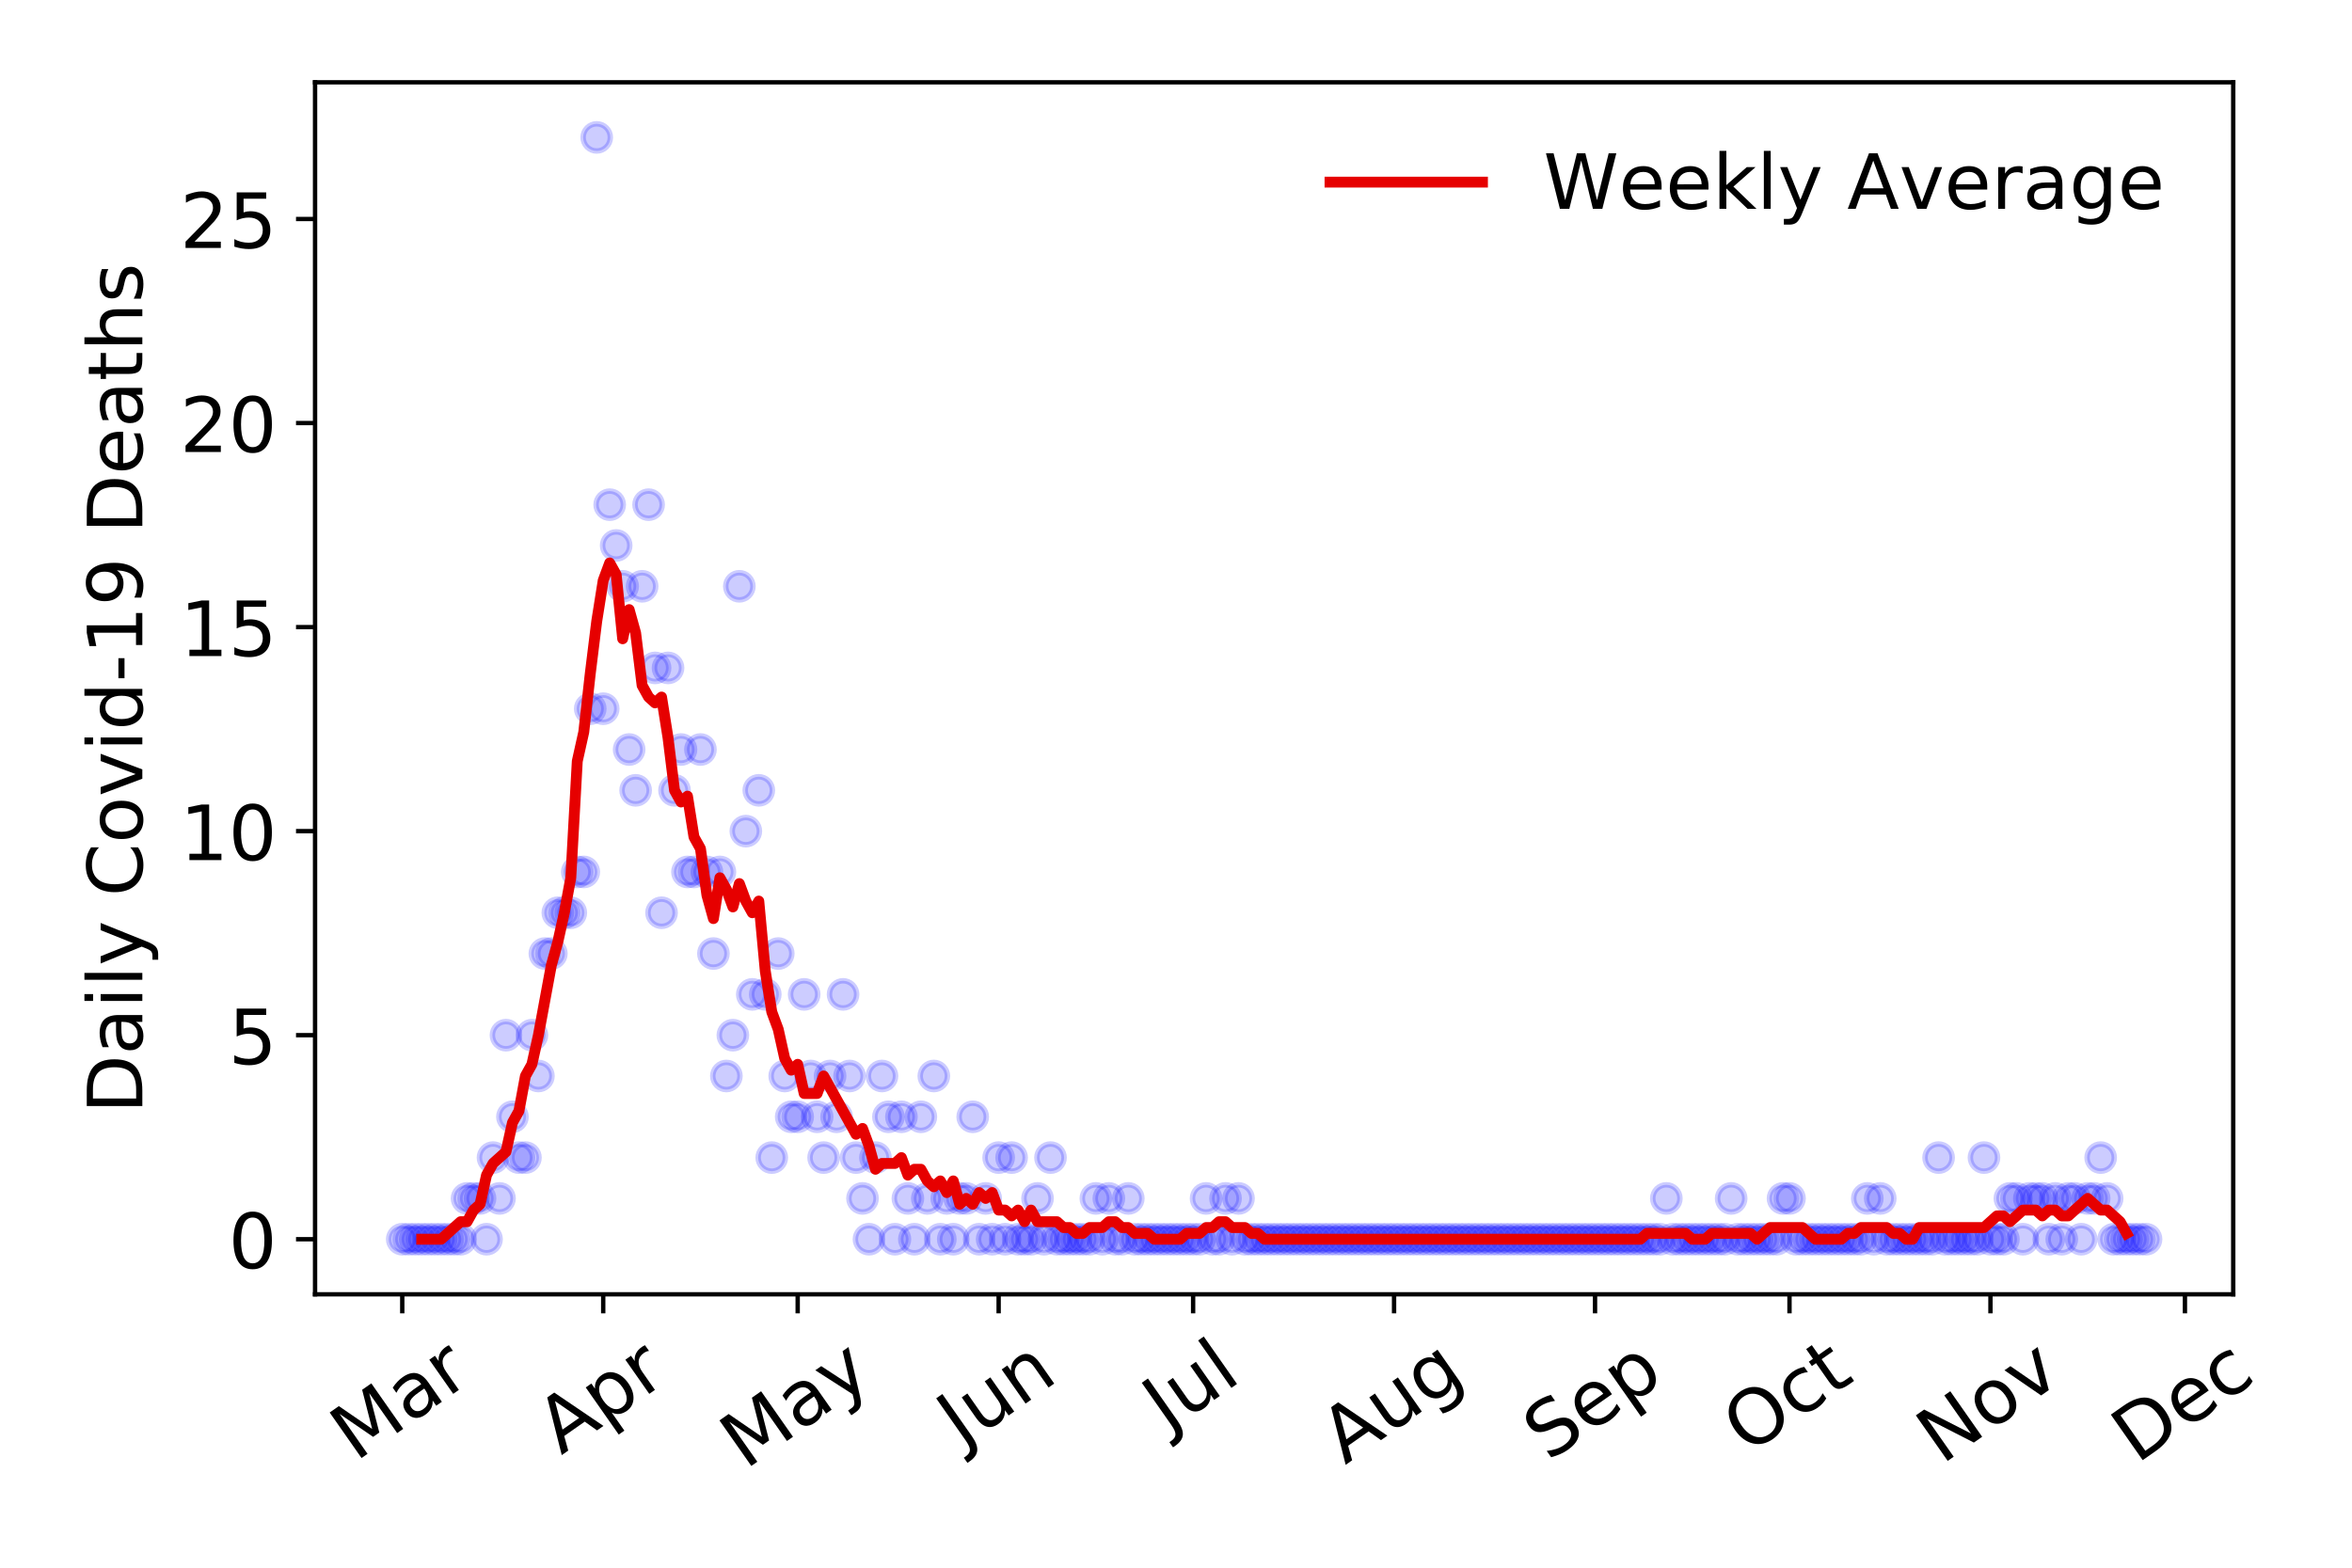 <?xml version="1.0" encoding="utf-8" standalone="no"?>
<!DOCTYPE svg PUBLIC "-//W3C//DTD SVG 1.1//EN"
  "http://www.w3.org/Graphics/SVG/1.1/DTD/svg11.dtd">
<!-- Created with matplotlib (https://matplotlib.org/) -->
<svg height="288pt" version="1.1" viewBox="0 0 432 288" width="432pt" xmlns="http://www.w3.org/2000/svg" xmlns:xlink="http://www.w3.org/1999/xlink">
 <defs>
  <style type="text/css">
*{stroke-linecap:butt;stroke-linejoin:round;}
  </style>
 </defs>
 <g id="figure_1">
  <g id="patch_1">
   <path d="M 0 288 
L 432 288 
L 432 0 
L 0 0 
z
" style="fill:#ffffff;"/>
  </g>
  <g id="axes_1">
   <g id="patch_2">
    <path d="M 57.87 237.778 
L 410.185 237.778 
L 410.185 15.12 
L 57.87 15.12 
z
" style="fill:#ffffff;"/>
   </g>
   <g id="matplotlib.axis_1">
    <g id="xtick_1">
     <g id="line2d_1">
      <defs>
       <path d="M 0 0 
L 0 3.5 
" id="m0056361c9b" style="stroke:#000000;stroke-width:0.8;"/>
      </defs>
      <g>
       <use style="stroke:#000000;stroke-width:0.8;" x="73.884" xlink:href="#m0056361c9b" y="237.778"/>
      </g>
     </g>
     <g id="text_1">
      <!-- Mar -->
      <defs>
       <path d="M 9.812 72.906 
L 24.516 72.906 
L 43.109 23.297 
L 61.812 72.906 
L 76.516 72.906 
L 76.516 0 
L 66.891 0 
L 66.891 64.016 
L 48.094 14.016 
L 38.188 14.016 
L 19.391 64.016 
L 19.391 0 
L 9.812 0 
z
" id="DejaVuSans-77"/>
       <path d="M 34.281 27.484 
Q 23.391 27.484 19.188 25 
Q 14.984 22.516 14.984 16.5 
Q 14.984 11.719 18.141 8.906 
Q 21.297 6.109 26.703 6.109 
Q 34.188 6.109 38.703 11.406 
Q 43.219 16.703 43.219 25.484 
L 43.219 27.484 
z
M 52.203 31.203 
L 52.203 0 
L 43.219 0 
L 43.219 8.297 
Q 40.141 3.328 35.547 0.953 
Q 30.953 -1.422 24.312 -1.422 
Q 15.922 -1.422 10.953 3.297 
Q 6 8.016 6 15.922 
Q 6 25.141 12.172 29.828 
Q 18.359 34.516 30.609 34.516 
L 43.219 34.516 
L 43.219 35.406 
Q 43.219 41.609 39.141 45 
Q 35.062 48.391 27.688 48.391 
Q 23 48.391 18.547 47.266 
Q 14.109 46.141 10.016 43.891 
L 10.016 52.203 
Q 14.938 54.109 19.578 55.047 
Q 24.219 56 28.609 56 
Q 40.484 56 46.344 49.844 
Q 52.203 43.703 52.203 31.203 
z
" id="DejaVuSans-97"/>
       <path d="M 41.109 46.297 
Q 39.594 47.172 37.812 47.578 
Q 36.031 48 33.891 48 
Q 26.266 48 22.188 43.047 
Q 18.109 38.094 18.109 28.812 
L 18.109 0 
L 9.078 0 
L 9.078 54.688 
L 18.109 54.688 
L 18.109 46.188 
Q 20.953 51.172 25.484 53.578 
Q 30.031 56 36.531 56 
Q 37.453 56 38.578 55.875 
Q 39.703 55.766 41.062 55.516 
z
" id="DejaVuSans-114"/>
      </defs>
      <g transform="translate(65.282 268.643)rotate(-35)scale(0.14 -0.14)">
       <use xlink:href="#DejaVuSans-77"/>
       <use x="86.279" xlink:href="#DejaVuSans-97"/>
       <use x="147.559" xlink:href="#DejaVuSans-114"/>
      </g>
     </g>
    </g>
    <g id="xtick_2">
     <g id="line2d_2">
      <g>
       <use style="stroke:#000000;stroke-width:0.8;" x="110.795" xlink:href="#m0056361c9b" y="237.778"/>
      </g>
     </g>
     <g id="text_2">
      <!-- Apr -->
      <defs>
       <path d="M 34.188 63.188 
L 20.797 26.906 
L 47.609 26.906 
z
M 28.609 72.906 
L 39.797 72.906 
L 67.578 0 
L 57.328 0 
L 50.688 18.703 
L 17.828 18.703 
L 11.188 0 
L 0.781 0 
z
" id="DejaVuSans-65"/>
       <path d="M 18.109 8.203 
L 18.109 -20.797 
L 9.078 -20.797 
L 9.078 54.688 
L 18.109 54.688 
L 18.109 46.391 
Q 20.953 51.266 25.266 53.625 
Q 29.594 56 35.594 56 
Q 45.562 56 51.781 48.094 
Q 58.016 40.188 58.016 27.297 
Q 58.016 14.406 51.781 6.484 
Q 45.562 -1.422 35.594 -1.422 
Q 29.594 -1.422 25.266 0.953 
Q 20.953 3.328 18.109 8.203 
z
M 48.688 27.297 
Q 48.688 37.203 44.609 42.844 
Q 40.531 48.484 33.406 48.484 
Q 26.266 48.484 22.188 42.844 
Q 18.109 37.203 18.109 27.297 
Q 18.109 17.391 22.188 11.75 
Q 26.266 6.109 33.406 6.109 
Q 40.531 6.109 44.609 11.75 
Q 48.688 17.391 48.688 27.297 
z
" id="DejaVuSans-112"/>
      </defs>
      <g transform="translate(103.09 267.384)rotate(-35)scale(0.14 -0.14)">
       <use xlink:href="#DejaVuSans-65"/>
       <use x="68.408" xlink:href="#DejaVuSans-112"/>
       <use x="131.885" xlink:href="#DejaVuSans-114"/>
      </g>
     </g>
    </g>
    <g id="xtick_3">
     <g id="line2d_3">
      <g>
       <use style="stroke:#000000;stroke-width:0.8;" x="146.514" xlink:href="#m0056361c9b" y="237.778"/>
      </g>
     </g>
     <g id="text_3">
      <!-- May -->
      <defs>
       <path d="M 32.172 -5.078 
Q 28.375 -14.844 24.75 -17.812 
Q 21.141 -20.797 15.094 -20.797 
L 7.906 -20.797 
L 7.906 -13.281 
L 13.188 -13.281 
Q 16.891 -13.281 18.938 -11.516 
Q 21 -9.766 23.484 -3.219 
L 25.094 0.875 
L 2.984 54.688 
L 12.5 54.688 
L 29.594 11.922 
L 46.688 54.688 
L 56.203 54.688 
z
" id="DejaVuSans-121"/>
      </defs>
      <g transform="translate(136.875 270.094)rotate(-35)scale(0.14 -0.14)">
       <use xlink:href="#DejaVuSans-77"/>
       <use x="86.279" xlink:href="#DejaVuSans-97"/>
       <use x="147.559" xlink:href="#DejaVuSans-121"/>
      </g>
     </g>
    </g>
    <g id="xtick_4">
     <g id="line2d_4">
      <g>
       <use style="stroke:#000000;stroke-width:0.8;" x="183.424" xlink:href="#m0056361c9b" y="237.778"/>
      </g>
     </g>
     <g id="text_4">
      <!-- Jun -->
      <defs>
       <path d="M 9.812 72.906 
L 19.672 72.906 
L 19.672 5.078 
Q 19.672 -8.109 14.672 -14.062 
Q 9.672 -20.016 -1.422 -20.016 
L -5.172 -20.016 
L -5.172 -11.719 
L -2.094 -11.719 
Q 4.438 -11.719 7.125 -8.047 
Q 9.812 -4.391 9.812 5.078 
z
" id="DejaVuSans-74"/>
       <path d="M 8.5 21.578 
L 8.5 54.688 
L 17.484 54.688 
L 17.484 21.922 
Q 17.484 14.156 20.5 10.266 
Q 23.531 6.391 29.594 6.391 
Q 36.859 6.391 41.078 11.031 
Q 45.312 15.672 45.312 23.688 
L 45.312 54.688 
L 54.297 54.688 
L 54.297 0 
L 45.312 0 
L 45.312 8.406 
Q 42.047 3.422 37.719 1 
Q 33.406 -1.422 27.688 -1.422 
Q 18.266 -1.422 13.375 4.438 
Q 8.5 10.297 8.5 21.578 
z
M 31.109 56 
z
" id="DejaVuSans-117"/>
       <path d="M 54.891 33.016 
L 54.891 0 
L 45.906 0 
L 45.906 32.719 
Q 45.906 40.484 42.875 44.328 
Q 39.844 48.188 33.797 48.188 
Q 26.516 48.188 22.312 43.547 
Q 18.109 38.922 18.109 30.906 
L 18.109 0 
L 9.078 0 
L 9.078 54.688 
L 18.109 54.688 
L 18.109 46.188 
Q 21.344 51.125 25.703 53.562 
Q 30.078 56 35.797 56 
Q 45.219 56 50.047 50.172 
Q 54.891 44.344 54.891 33.016 
z
" id="DejaVuSans-110"/>
      </defs>
      <g transform="translate(176.681 266.039)rotate(-35)scale(0.14 -0.14)">
       <use xlink:href="#DejaVuSans-74"/>
       <use x="29.492" xlink:href="#DejaVuSans-117"/>
       <use x="92.871" xlink:href="#DejaVuSans-110"/>
      </g>
     </g>
    </g>
    <g id="xtick_5">
     <g id="line2d_5">
      <g>
       <use style="stroke:#000000;stroke-width:0.8;" x="219.144" xlink:href="#m0056361c9b" y="237.778"/>
      </g>
     </g>
     <g id="text_5">
      <!-- Jul -->
      <defs>
       <path d="M 9.422 75.984 
L 18.406 75.984 
L 18.406 0 
L 9.422 0 
z
" id="DejaVuSans-108"/>
      </defs>
      <g transform="translate(214.441 263.181)rotate(-35)scale(0.14 -0.14)">
       <use xlink:href="#DejaVuSans-74"/>
       <use x="29.492" xlink:href="#DejaVuSans-117"/>
       <use x="92.871" xlink:href="#DejaVuSans-108"/>
      </g>
     </g>
    </g>
    <g id="xtick_6">
     <g id="line2d_6">
      <g>
       <use style="stroke:#000000;stroke-width:0.8;" x="256.054" xlink:href="#m0056361c9b" y="237.778"/>
      </g>
     </g>
     <g id="text_6">
      <!-- Aug -->
      <defs>
       <path d="M 45.406 27.984 
Q 45.406 37.75 41.375 43.109 
Q 37.359 48.484 30.078 48.484 
Q 22.859 48.484 18.828 43.109 
Q 14.797 37.75 14.797 27.984 
Q 14.797 18.266 18.828 12.891 
Q 22.859 7.516 30.078 7.516 
Q 37.359 7.516 41.375 12.891 
Q 45.406 18.266 45.406 27.984 
z
M 54.391 6.781 
Q 54.391 -7.172 48.188 -13.984 
Q 42 -20.797 29.203 -20.797 
Q 24.469 -20.797 20.266 -20.094 
Q 16.062 -19.391 12.109 -17.922 
L 12.109 -9.188 
Q 16.062 -11.328 19.922 -12.344 
Q 23.781 -13.375 27.781 -13.375 
Q 36.625 -13.375 41.016 -8.766 
Q 45.406 -4.156 45.406 5.172 
L 45.406 9.625 
Q 42.625 4.781 38.281 2.391 
Q 33.938 0 27.875 0 
Q 17.828 0 11.672 7.656 
Q 5.516 15.328 5.516 27.984 
Q 5.516 40.672 11.672 48.328 
Q 17.828 56 27.875 56 
Q 33.938 56 38.281 53.609 
Q 42.625 51.219 45.406 46.391 
L 45.406 54.688 
L 54.391 54.688 
z
" id="DejaVuSans-103"/>
      </defs>
      <g transform="translate(247.074 269.172)rotate(-35)scale(0.14 -0.14)">
       <use xlink:href="#DejaVuSans-65"/>
       <use x="68.408" xlink:href="#DejaVuSans-117"/>
       <use x="131.787" xlink:href="#DejaVuSans-103"/>
      </g>
     </g>
    </g>
    <g id="xtick_7">
     <g id="line2d_7">
      <g>
       <use style="stroke:#000000;stroke-width:0.8;" x="292.965" xlink:href="#m0056361c9b" y="237.778"/>
      </g>
     </g>
     <g id="text_7">
      <!-- Sep -->
      <defs>
       <path d="M 53.516 70.516 
L 53.516 60.891 
Q 47.906 63.578 42.922 64.891 
Q 37.938 66.219 33.297 66.219 
Q 25.25 66.219 20.875 63.094 
Q 16.5 59.969 16.5 54.203 
Q 16.5 49.359 19.406 46.891 
Q 22.312 44.438 30.422 42.922 
L 36.375 41.703 
Q 47.406 39.594 52.656 34.297 
Q 57.906 29 57.906 20.125 
Q 57.906 9.516 50.797 4.047 
Q 43.703 -1.422 29.984 -1.422 
Q 24.812 -1.422 18.969 -0.25 
Q 13.141 0.922 6.891 3.219 
L 6.891 13.375 
Q 12.891 10.016 18.656 8.297 
Q 24.422 6.594 29.984 6.594 
Q 38.422 6.594 43.016 9.906 
Q 47.609 13.234 47.609 19.391 
Q 47.609 24.75 44.312 27.781 
Q 41.016 30.812 33.5 32.328 
L 27.484 33.5 
Q 16.453 35.688 11.516 40.375 
Q 6.594 45.062 6.594 53.422 
Q 6.594 63.094 13.406 68.656 
Q 20.219 74.219 32.172 74.219 
Q 37.312 74.219 42.625 73.281 
Q 47.953 72.359 53.516 70.516 
z
" id="DejaVuSans-83"/>
       <path d="M 56.203 29.594 
L 56.203 25.203 
L 14.891 25.203 
Q 15.484 15.922 20.484 11.062 
Q 25.484 6.203 34.422 6.203 
Q 39.594 6.203 44.453 7.469 
Q 49.312 8.734 54.109 11.281 
L 54.109 2.781 
Q 49.266 0.734 44.188 -0.344 
Q 39.109 -1.422 33.891 -1.422 
Q 20.797 -1.422 13.156 6.188 
Q 5.516 13.812 5.516 26.812 
Q 5.516 40.234 12.766 48.109 
Q 20.016 56 32.328 56 
Q 43.359 56 49.781 48.891 
Q 56.203 41.797 56.203 29.594 
z
M 47.219 32.234 
Q 47.125 39.594 43.094 43.984 
Q 39.062 48.391 32.422 48.391 
Q 24.906 48.391 20.391 44.141 
Q 15.875 39.891 15.188 32.172 
z
" id="DejaVuSans-101"/>
      </defs>
      <g transform="translate(284.372 268.629)rotate(-35)scale(0.14 -0.14)">
       <use xlink:href="#DejaVuSans-83"/>
       <use x="63.477" xlink:href="#DejaVuSans-101"/>
       <use x="125" xlink:href="#DejaVuSans-112"/>
      </g>
     </g>
    </g>
    <g id="xtick_8">
     <g id="line2d_8">
      <g>
       <use style="stroke:#000000;stroke-width:0.8;" x="328.684" xlink:href="#m0056361c9b" y="237.778"/>
      </g>
     </g>
     <g id="text_8">
      <!-- Oct -->
      <defs>
       <path d="M 39.406 66.219 
Q 28.656 66.219 22.328 58.203 
Q 16.016 50.203 16.016 36.375 
Q 16.016 22.609 22.328 14.594 
Q 28.656 6.594 39.406 6.594 
Q 50.141 6.594 56.422 14.594 
Q 62.703 22.609 62.703 36.375 
Q 62.703 50.203 56.422 58.203 
Q 50.141 66.219 39.406 66.219 
z
M 39.406 74.219 
Q 54.734 74.219 63.906 63.938 
Q 73.094 53.656 73.094 36.375 
Q 73.094 19.141 63.906 8.859 
Q 54.734 -1.422 39.406 -1.422 
Q 24.031 -1.422 14.812 8.828 
Q 5.609 19.094 5.609 36.375 
Q 5.609 53.656 14.812 63.938 
Q 24.031 74.219 39.406 74.219 
z
" id="DejaVuSans-79"/>
       <path d="M 48.781 52.594 
L 48.781 44.188 
Q 44.969 46.297 41.141 47.344 
Q 37.312 48.391 33.406 48.391 
Q 24.656 48.391 19.812 42.844 
Q 14.984 37.312 14.984 27.297 
Q 14.984 17.281 19.812 11.734 
Q 24.656 6.203 33.406 6.203 
Q 37.312 6.203 41.141 7.25 
Q 44.969 8.297 48.781 10.406 
L 48.781 2.094 
Q 45.016 0.344 40.984 -0.531 
Q 36.969 -1.422 32.422 -1.422 
Q 20.062 -1.422 12.781 6.344 
Q 5.516 14.109 5.516 27.297 
Q 5.516 40.672 12.859 48.328 
Q 20.219 56 33.016 56 
Q 37.156 56 41.109 55.141 
Q 45.062 54.297 48.781 52.594 
z
" id="DejaVuSans-99"/>
       <path d="M 18.312 70.219 
L 18.312 54.688 
L 36.812 54.688 
L 36.812 47.703 
L 18.312 47.703 
L 18.312 18.016 
Q 18.312 11.328 20.141 9.422 
Q 21.969 7.516 27.594 7.516 
L 36.812 7.516 
L 36.812 0 
L 27.594 0 
Q 17.188 0 13.234 3.875 
Q 9.281 7.766 9.281 18.016 
L 9.281 47.703 
L 2.688 47.703 
L 2.688 54.688 
L 9.281 54.688 
L 9.281 70.219 
z
" id="DejaVuSans-116"/>
      </defs>
      <g transform="translate(320.986 267.377)rotate(-35)scale(0.14 -0.14)">
       <use xlink:href="#DejaVuSans-79"/>
       <use x="78.711" xlink:href="#DejaVuSans-99"/>
       <use x="133.691" xlink:href="#DejaVuSans-116"/>
      </g>
     </g>
    </g>
    <g id="xtick_9">
     <g id="line2d_9">
      <g>
       <use style="stroke:#000000;stroke-width:0.8;" x="365.595" xlink:href="#m0056361c9b" y="237.778"/>
      </g>
     </g>
     <g id="text_9">
      <!-- Nov -->
      <defs>
       <path d="M 9.812 72.906 
L 23.094 72.906 
L 55.422 11.922 
L 55.422 72.906 
L 64.984 72.906 
L 64.984 0 
L 51.703 0 
L 19.391 60.984 
L 19.391 0 
L 9.812 0 
z
" id="DejaVuSans-78"/>
       <path d="M 30.609 48.391 
Q 23.391 48.391 19.188 42.75 
Q 14.984 37.109 14.984 27.297 
Q 14.984 17.484 19.156 11.844 
Q 23.344 6.203 30.609 6.203 
Q 37.797 6.203 41.984 11.859 
Q 46.188 17.531 46.188 27.297 
Q 46.188 37.016 41.984 42.703 
Q 37.797 48.391 30.609 48.391 
z
M 30.609 56 
Q 42.328 56 49.016 48.375 
Q 55.719 40.766 55.719 27.297 
Q 55.719 13.875 49.016 6.219 
Q 42.328 -1.422 30.609 -1.422 
Q 18.844 -1.422 12.172 6.219 
Q 5.516 13.875 5.516 27.297 
Q 5.516 40.766 12.172 48.375 
Q 18.844 56 30.609 56 
z
" id="DejaVuSans-111"/>
       <path d="M 2.984 54.688 
L 12.5 54.688 
L 29.594 8.797 
L 46.688 54.688 
L 56.203 54.688 
L 35.688 0 
L 23.484 0 
z
" id="DejaVuSans-118"/>
      </defs>
      <g transform="translate(356.618 269.166)rotate(-35)scale(0.14 -0.14)">
       <use xlink:href="#DejaVuSans-78"/>
       <use x="74.805" xlink:href="#DejaVuSans-111"/>
       <use x="135.986" xlink:href="#DejaVuSans-118"/>
      </g>
     </g>
    </g>
    <g id="xtick_10">
     <g id="line2d_10">
      <g>
       <use style="stroke:#000000;stroke-width:0.8;" x="401.314" xlink:href="#m0056361c9b" y="237.778"/>
      </g>
     </g>
     <g id="text_10">
      <!-- Dec -->
      <defs>
       <path d="M 19.672 64.797 
L 19.672 8.109 
L 31.594 8.109 
Q 46.688 8.109 53.688 14.938 
Q 60.688 21.781 60.688 36.531 
Q 60.688 51.172 53.688 57.984 
Q 46.688 64.797 31.594 64.797 
z
M 9.812 72.906 
L 30.078 72.906 
Q 51.266 72.906 61.172 64.094 
Q 71.094 55.281 71.094 36.531 
Q 71.094 17.672 61.125 8.828 
Q 51.172 0 30.078 0 
L 9.812 0 
z
" id="DejaVuSans-68"/>
      </defs>
      <g transform="translate(392.434 269.032)rotate(-35)scale(0.14 -0.14)">
       <use xlink:href="#DejaVuSans-68"/>
       <use x="77.002" xlink:href="#DejaVuSans-101"/>
       <use x="138.525" xlink:href="#DejaVuSans-99"/>
      </g>
     </g>
    </g>
   </g>
   <g id="matplotlib.axis_2">
    <g id="ytick_1">
     <g id="line2d_11">
      <defs>
       <path d="M 0 0 
L -3.5 0 
" id="m96a47596c2" style="stroke:#000000;stroke-width:0.8;"/>
      </defs>
      <g>
       <use style="stroke:#000000;stroke-width:0.8;" x="57.87" xlink:href="#m96a47596c2" y="227.657"/>
      </g>
     </g>
     <g id="text_11">
      <!-- 0 -->
      <defs>
       <path d="M 31.781 66.406 
Q 24.172 66.406 20.328 58.906 
Q 16.5 51.422 16.5 36.375 
Q 16.5 21.391 20.328 13.891 
Q 24.172 6.391 31.781 6.391 
Q 39.453 6.391 43.281 13.891 
Q 47.125 21.391 47.125 36.375 
Q 47.125 51.422 43.281 58.906 
Q 39.453 66.406 31.781 66.406 
z
M 31.781 74.219 
Q 44.047 74.219 50.516 64.516 
Q 56.984 54.828 56.984 36.375 
Q 56.984 17.969 50.516 8.266 
Q 44.047 -1.422 31.781 -1.422 
Q 19.531 -1.422 13.062 8.266 
Q 6.594 17.969 6.594 36.375 
Q 6.594 54.828 13.062 64.516 
Q 19.531 74.219 31.781 74.219 
z
" id="DejaVuSans-48"/>
      </defs>
      <g transform="translate(41.962 232.976)scale(0.14 -0.14)">
       <use xlink:href="#DejaVuSans-48"/>
      </g>
     </g>
    </g>
    <g id="ytick_2">
     <g id="line2d_12">
      <g>
       <use style="stroke:#000000;stroke-width:0.8;" x="57.87" xlink:href="#m96a47596c2" y="190.173"/>
      </g>
     </g>
     <g id="text_12">
      <!-- 5 -->
      <defs>
       <path d="M 10.797 72.906 
L 49.516 72.906 
L 49.516 64.594 
L 19.828 64.594 
L 19.828 46.734 
Q 21.969 47.469 24.109 47.828 
Q 26.266 48.188 28.422 48.188 
Q 40.625 48.188 47.75 41.5 
Q 54.891 34.812 54.891 23.391 
Q 54.891 11.625 47.562 5.094 
Q 40.234 -1.422 26.906 -1.422 
Q 22.312 -1.422 17.547 -0.641 
Q 12.797 0.141 7.719 1.703 
L 7.719 11.625 
Q 12.109 9.234 16.797 8.062 
Q 21.484 6.891 26.703 6.891 
Q 35.156 6.891 40.078 11.328 
Q 45.016 15.766 45.016 23.391 
Q 45.016 31 40.078 35.438 
Q 35.156 39.891 26.703 39.891 
Q 22.75 39.891 18.812 39.016 
Q 14.891 38.141 10.797 36.281 
z
" id="DejaVuSans-53"/>
      </defs>
      <g transform="translate(41.962 195.492)scale(0.14 -0.14)">
       <use xlink:href="#DejaVuSans-53"/>
      </g>
     </g>
    </g>
    <g id="ytick_3">
     <g id="line2d_13">
      <g>
       <use style="stroke:#000000;stroke-width:0.8;" x="57.87" xlink:href="#m96a47596c2" y="152.688"/>
      </g>
     </g>
     <g id="text_13">
      <!-- 10 -->
      <defs>
       <path d="M 12.406 8.297 
L 28.516 8.297 
L 28.516 63.922 
L 10.984 60.406 
L 10.984 69.391 
L 28.422 72.906 
L 38.281 72.906 
L 38.281 8.297 
L 54.391 8.297 
L 54.391 0 
L 12.406 0 
z
" id="DejaVuSans-49"/>
      </defs>
      <g transform="translate(33.055 158.007)scale(0.14 -0.14)">
       <use xlink:href="#DejaVuSans-49"/>
       <use x="63.623" xlink:href="#DejaVuSans-48"/>
      </g>
     </g>
    </g>
    <g id="ytick_4">
     <g id="line2d_14">
      <g>
       <use style="stroke:#000000;stroke-width:0.8;" x="57.87" xlink:href="#m96a47596c2" y="115.204"/>
      </g>
     </g>
     <g id="text_14">
      <!-- 15 -->
      <g transform="translate(33.055 120.523)scale(0.14 -0.14)">
       <use xlink:href="#DejaVuSans-49"/>
       <use x="63.623" xlink:href="#DejaVuSans-53"/>
      </g>
     </g>
    </g>
    <g id="ytick_5">
     <g id="line2d_15">
      <g>
       <use style="stroke:#000000;stroke-width:0.8;" x="57.87" xlink:href="#m96a47596c2" y="77.719"/>
      </g>
     </g>
     <g id="text_15">
      <!-- 20 -->
      <defs>
       <path d="M 19.188 8.297 
L 53.609 8.297 
L 53.609 0 
L 7.328 0 
L 7.328 8.297 
Q 12.938 14.109 22.625 23.891 
Q 32.328 33.688 34.812 36.531 
Q 39.547 41.844 41.422 45.531 
Q 43.312 49.219 43.312 52.781 
Q 43.312 58.594 39.234 62.25 
Q 35.156 65.922 28.609 65.922 
Q 23.969 65.922 18.812 64.312 
Q 13.672 62.703 7.812 59.422 
L 7.812 69.391 
Q 13.766 71.781 18.938 73 
Q 24.125 74.219 28.422 74.219 
Q 39.75 74.219 46.484 68.547 
Q 53.219 62.891 53.219 53.422 
Q 53.219 48.922 51.531 44.891 
Q 49.859 40.875 45.406 35.406 
Q 44.188 33.984 37.641 27.219 
Q 31.109 20.453 19.188 8.297 
z
" id="DejaVuSans-50"/>
      </defs>
      <g transform="translate(33.055 83.038)scale(0.14 -0.14)">
       <use xlink:href="#DejaVuSans-50"/>
       <use x="63.623" xlink:href="#DejaVuSans-48"/>
      </g>
     </g>
    </g>
    <g id="ytick_6">
     <g id="line2d_16">
      <g>
       <use style="stroke:#000000;stroke-width:0.8;" x="57.87" xlink:href="#m96a47596c2" y="40.235"/>
      </g>
     </g>
     <g id="text_16">
      <!-- 25 -->
      <g transform="translate(33.055 45.554)scale(0.14 -0.14)">
       <use xlink:href="#DejaVuSans-50"/>
       <use x="63.623" xlink:href="#DejaVuSans-53"/>
      </g>
     </g>
    </g>
    <g id="text_17">
     <!-- Daily Covid-19 Deaths -->
     <defs>
      <path d="M 9.422 54.688 
L 18.406 54.688 
L 18.406 0 
L 9.422 0 
z
M 9.422 75.984 
L 18.406 75.984 
L 18.406 64.594 
L 9.422 64.594 
z
" id="DejaVuSans-105"/>
      <path id="DejaVuSans-32"/>
      <path d="M 64.406 67.281 
L 64.406 56.891 
Q 59.422 61.531 53.781 63.812 
Q 48.141 66.109 41.797 66.109 
Q 29.297 66.109 22.656 58.469 
Q 16.016 50.828 16.016 36.375 
Q 16.016 21.969 22.656 14.328 
Q 29.297 6.688 41.797 6.688 
Q 48.141 6.688 53.781 8.984 
Q 59.422 11.281 64.406 15.922 
L 64.406 5.609 
Q 59.234 2.094 53.438 0.328 
Q 47.656 -1.422 41.219 -1.422 
Q 24.656 -1.422 15.125 8.703 
Q 5.609 18.844 5.609 36.375 
Q 5.609 53.953 15.125 64.078 
Q 24.656 74.219 41.219 74.219 
Q 47.75 74.219 53.531 72.484 
Q 59.328 70.75 64.406 67.281 
z
" id="DejaVuSans-67"/>
      <path d="M 45.406 46.391 
L 45.406 75.984 
L 54.391 75.984 
L 54.391 0 
L 45.406 0 
L 45.406 8.203 
Q 42.578 3.328 38.25 0.953 
Q 33.938 -1.422 27.875 -1.422 
Q 17.969 -1.422 11.734 6.484 
Q 5.516 14.406 5.516 27.297 
Q 5.516 40.188 11.734 48.094 
Q 17.969 56 27.875 56 
Q 33.938 56 38.25 53.625 
Q 42.578 51.266 45.406 46.391 
z
M 14.797 27.297 
Q 14.797 17.391 18.875 11.75 
Q 22.953 6.109 30.078 6.109 
Q 37.203 6.109 41.297 11.75 
Q 45.406 17.391 45.406 27.297 
Q 45.406 37.203 41.297 42.844 
Q 37.203 48.484 30.078 48.484 
Q 22.953 48.484 18.875 42.844 
Q 14.797 37.203 14.797 27.297 
z
" id="DejaVuSans-100"/>
      <path d="M 4.891 31.391 
L 31.203 31.391 
L 31.203 23.391 
L 4.891 23.391 
z
" id="DejaVuSans-45"/>
      <path d="M 10.984 1.516 
L 10.984 10.5 
Q 14.703 8.734 18.5 7.812 
Q 22.312 6.891 25.984 6.891 
Q 35.75 6.891 40.891 13.453 
Q 46.047 20.016 46.781 33.406 
Q 43.953 29.203 39.594 26.953 
Q 35.25 24.703 29.984 24.703 
Q 19.047 24.703 12.672 31.312 
Q 6.297 37.938 6.297 49.422 
Q 6.297 60.641 12.938 67.422 
Q 19.578 74.219 30.609 74.219 
Q 43.266 74.219 49.922 64.516 
Q 56.594 54.828 56.594 36.375 
Q 56.594 19.141 48.406 8.859 
Q 40.234 -1.422 26.422 -1.422 
Q 22.703 -1.422 18.891 -0.688 
Q 15.094 0.047 10.984 1.516 
z
M 30.609 32.422 
Q 37.25 32.422 41.125 36.953 
Q 45.016 41.5 45.016 49.422 
Q 45.016 57.281 41.125 61.844 
Q 37.25 66.406 30.609 66.406 
Q 23.969 66.406 20.094 61.844 
Q 16.219 57.281 16.219 49.422 
Q 16.219 41.5 20.094 36.953 
Q 23.969 32.422 30.609 32.422 
z
" id="DejaVuSans-57"/>
      <path d="M 54.891 33.016 
L 54.891 0 
L 45.906 0 
L 45.906 32.719 
Q 45.906 40.484 42.875 44.328 
Q 39.844 48.188 33.797 48.188 
Q 26.516 48.188 22.312 43.547 
Q 18.109 38.922 18.109 30.906 
L 18.109 0 
L 9.078 0 
L 9.078 75.984 
L 18.109 75.984 
L 18.109 46.188 
Q 21.344 51.125 25.703 53.562 
Q 30.078 56 35.797 56 
Q 45.219 56 50.047 50.172 
Q 54.891 44.344 54.891 33.016 
z
" id="DejaVuSans-104"/>
      <path d="M 44.281 53.078 
L 44.281 44.578 
Q 40.484 46.531 36.375 47.5 
Q 32.281 48.484 27.875 48.484 
Q 21.188 48.484 17.844 46.438 
Q 14.5 44.391 14.5 40.281 
Q 14.5 37.156 16.891 35.375 
Q 19.281 33.594 26.516 31.984 
L 29.594 31.297 
Q 39.156 29.25 43.188 25.516 
Q 47.219 21.781 47.219 15.094 
Q 47.219 7.469 41.188 3.016 
Q 35.156 -1.422 24.609 -1.422 
Q 20.219 -1.422 15.453 -0.562 
Q 10.688 0.297 5.422 2 
L 5.422 11.281 
Q 10.406 8.688 15.234 7.391 
Q 20.062 6.109 24.812 6.109 
Q 31.156 6.109 34.562 8.281 
Q 37.984 10.453 37.984 14.406 
Q 37.984 18.062 35.516 20.016 
Q 33.062 21.969 24.703 23.781 
L 21.578 24.516 
Q 13.234 26.266 9.516 29.906 
Q 5.812 33.547 5.812 39.891 
Q 5.812 47.609 11.281 51.797 
Q 16.75 56 26.812 56 
Q 31.781 56 36.172 55.266 
Q 40.578 54.547 44.281 53.078 
z
" id="DejaVuSans-115"/>
     </defs>
     <g transform="translate(26.143 204.56)rotate(-90)scale(0.14 -0.14)">
      <use xlink:href="#DejaVuSans-68"/>
      <use x="77.002" xlink:href="#DejaVuSans-97"/>
      <use x="138.281" xlink:href="#DejaVuSans-105"/>
      <use x="166.064" xlink:href="#DejaVuSans-108"/>
      <use x="193.848" xlink:href="#DejaVuSans-121"/>
      <use x="253.027" xlink:href="#DejaVuSans-32"/>
      <use x="284.814" xlink:href="#DejaVuSans-67"/>
      <use x="354.639" xlink:href="#DejaVuSans-111"/>
      <use x="415.82" xlink:href="#DejaVuSans-118"/>
      <use x="475" xlink:href="#DejaVuSans-105"/>
      <use x="502.783" xlink:href="#DejaVuSans-100"/>
      <use x="566.26" xlink:href="#DejaVuSans-45"/>
      <use x="602.344" xlink:href="#DejaVuSans-49"/>
      <use x="665.967" xlink:href="#DejaVuSans-57"/>
      <use x="729.59" xlink:href="#DejaVuSans-32"/>
      <use x="761.377" xlink:href="#DejaVuSans-68"/>
      <use x="838.379" xlink:href="#DejaVuSans-101"/>
      <use x="899.902" xlink:href="#DejaVuSans-97"/>
      <use x="961.182" xlink:href="#DejaVuSans-116"/>
      <use x="1000.391" xlink:href="#DejaVuSans-104"/>
      <use x="1063.77" xlink:href="#DejaVuSans-115"/>
     </g>
    </g>
   </g>
   <g id="line2d_17">
    <defs>
     <path d="M 0 2.5 
C 0.663 2.5 1.299 2.237 1.768 1.768 
C 2.237 1.299 2.5 0.663 2.5 0 
C 2.5 -0.663 2.237 -1.299 1.768 -1.768 
C 1.299 -2.237 0.663 -2.5 0 -2.5 
C -0.663 -2.5 -1.299 -2.237 -1.768 -1.768 
C -2.237 -1.299 -2.5 -0.663 -2.5 0 
C -2.5 0.663 -2.237 1.299 -1.768 1.768 
C -1.299 2.237 -0.663 2.5 0 2.5 
z
" id="m06f50fbae7" style="stroke:#0000ff;stroke-opacity:0.2;"/>
    </defs>
    <g clip-path="url(#p4bf0b0eff2)">
     <use style="fill:#0000ff;fill-opacity:0.2;stroke:#0000ff;stroke-opacity:0.2;" x="73.884" xlink:href="#m06f50fbae7" y="227.657"/>
     <use style="fill:#0000ff;fill-opacity:0.2;stroke:#0000ff;stroke-opacity:0.2;" x="75.075" xlink:href="#m06f50fbae7" y="227.657"/>
     <use style="fill:#0000ff;fill-opacity:0.2;stroke:#0000ff;stroke-opacity:0.2;" x="76.266" xlink:href="#m06f50fbae7" y="227.657"/>
     <use style="fill:#0000ff;fill-opacity:0.2;stroke:#0000ff;stroke-opacity:0.2;" x="77.456" xlink:href="#m06f50fbae7" y="227.657"/>
     <use style="fill:#0000ff;fill-opacity:0.2;stroke:#0000ff;stroke-opacity:0.2;" x="78.647" xlink:href="#m06f50fbae7" y="227.657"/>
     <use style="fill:#0000ff;fill-opacity:0.2;stroke:#0000ff;stroke-opacity:0.2;" x="79.838" xlink:href="#m06f50fbae7" y="227.657"/>
     <use style="fill:#0000ff;fill-opacity:0.2;stroke:#0000ff;stroke-opacity:0.2;" x="81.028" xlink:href="#m06f50fbae7" y="227.657"/>
     <use style="fill:#0000ff;fill-opacity:0.2;stroke:#0000ff;stroke-opacity:0.2;" x="82.219" xlink:href="#m06f50fbae7" y="227.657"/>
     <use style="fill:#0000ff;fill-opacity:0.2;stroke:#0000ff;stroke-opacity:0.2;" x="83.41" xlink:href="#m06f50fbae7" y="227.657"/>
     <use style="fill:#0000ff;fill-opacity:0.2;stroke:#0000ff;stroke-opacity:0.2;" x="84.6" xlink:href="#m06f50fbae7" y="227.657"/>
     <use style="fill:#0000ff;fill-opacity:0.2;stroke:#0000ff;stroke-opacity:0.2;" x="85.791" xlink:href="#m06f50fbae7" y="220.16"/>
     <use style="fill:#0000ff;fill-opacity:0.2;stroke:#0000ff;stroke-opacity:0.2;" x="86.981" xlink:href="#m06f50fbae7" y="220.16"/>
     <use style="fill:#0000ff;fill-opacity:0.2;stroke:#0000ff;stroke-opacity:0.2;" x="88.172" xlink:href="#m06f50fbae7" y="220.16"/>
     <use style="fill:#0000ff;fill-opacity:0.2;stroke:#0000ff;stroke-opacity:0.2;" x="89.363" xlink:href="#m06f50fbae7" y="227.657"/>
     <use style="fill:#0000ff;fill-opacity:0.2;stroke:#0000ff;stroke-opacity:0.2;" x="90.553" xlink:href="#m06f50fbae7" y="212.664"/>
     <use style="fill:#0000ff;fill-opacity:0.2;stroke:#0000ff;stroke-opacity:0.2;" x="91.744" xlink:href="#m06f50fbae7" y="220.16"/>
     <use style="fill:#0000ff;fill-opacity:0.2;stroke:#0000ff;stroke-opacity:0.2;" x="92.935" xlink:href="#m06f50fbae7" y="190.173"/>
     <use style="fill:#0000ff;fill-opacity:0.2;stroke:#0000ff;stroke-opacity:0.2;" x="94.125" xlink:href="#m06f50fbae7" y="205.167"/>
     <use style="fill:#0000ff;fill-opacity:0.2;stroke:#0000ff;stroke-opacity:0.2;" x="95.316" xlink:href="#m06f50fbae7" y="212.664"/>
     <use style="fill:#0000ff;fill-opacity:0.2;stroke:#0000ff;stroke-opacity:0.2;" x="96.507" xlink:href="#m06f50fbae7" y="212.664"/>
     <use style="fill:#0000ff;fill-opacity:0.2;stroke:#0000ff;stroke-opacity:0.2;" x="97.697" xlink:href="#m06f50fbae7" y="190.173"/>
     <use style="fill:#0000ff;fill-opacity:0.2;stroke:#0000ff;stroke-opacity:0.2;" x="98.888" xlink:href="#m06f50fbae7" y="197.67"/>
     <use style="fill:#0000ff;fill-opacity:0.2;stroke:#0000ff;stroke-opacity:0.2;" x="100.079" xlink:href="#m06f50fbae7" y="175.179"/>
     <use style="fill:#0000ff;fill-opacity:0.2;stroke:#0000ff;stroke-opacity:0.2;" x="101.269" xlink:href="#m06f50fbae7" y="175.179"/>
     <use style="fill:#0000ff;fill-opacity:0.2;stroke:#0000ff;stroke-opacity:0.2;" x="102.46" xlink:href="#m06f50fbae7" y="167.682"/>
     <use style="fill:#0000ff;fill-opacity:0.2;stroke:#0000ff;stroke-opacity:0.2;" x="103.651" xlink:href="#m06f50fbae7" y="167.682"/>
     <use style="fill:#0000ff;fill-opacity:0.2;stroke:#0000ff;stroke-opacity:0.2;" x="104.841" xlink:href="#m06f50fbae7" y="167.682"/>
     <use style="fill:#0000ff;fill-opacity:0.2;stroke:#0000ff;stroke-opacity:0.2;" x="106.032" xlink:href="#m06f50fbae7" y="160.185"/>
     <use style="fill:#0000ff;fill-opacity:0.2;stroke:#0000ff;stroke-opacity:0.2;" x="107.223" xlink:href="#m06f50fbae7" y="160.185"/>
     <use style="fill:#0000ff;fill-opacity:0.2;stroke:#0000ff;stroke-opacity:0.2;" x="108.413" xlink:href="#m06f50fbae7" y="130.198"/>
     <use style="fill:#0000ff;fill-opacity:0.2;stroke:#0000ff;stroke-opacity:0.2;" x="109.604" xlink:href="#m06f50fbae7" y="25.241"/>
     <use style="fill:#0000ff;fill-opacity:0.2;stroke:#0000ff;stroke-opacity:0.2;" x="110.795" xlink:href="#m06f50fbae7" y="130.198"/>
     <use style="fill:#0000ff;fill-opacity:0.2;stroke:#0000ff;stroke-opacity:0.2;" x="111.985" xlink:href="#m06f50fbae7" y="92.713"/>
     <use style="fill:#0000ff;fill-opacity:0.2;stroke:#0000ff;stroke-opacity:0.2;" x="113.176" xlink:href="#m06f50fbae7" y="100.21"/>
     <use style="fill:#0000ff;fill-opacity:0.2;stroke:#0000ff;stroke-opacity:0.2;" x="114.367" xlink:href="#m06f50fbae7" y="107.707"/>
     <use style="fill:#0000ff;fill-opacity:0.2;stroke:#0000ff;stroke-opacity:0.2;" x="115.557" xlink:href="#m06f50fbae7" y="137.694"/>
     <use style="fill:#0000ff;fill-opacity:0.2;stroke:#0000ff;stroke-opacity:0.2;" x="116.748" xlink:href="#m06f50fbae7" y="145.191"/>
     <use style="fill:#0000ff;fill-opacity:0.2;stroke:#0000ff;stroke-opacity:0.2;" x="117.939" xlink:href="#m06f50fbae7" y="107.707"/>
     <use style="fill:#0000ff;fill-opacity:0.2;stroke:#0000ff;stroke-opacity:0.2;" x="119.129" xlink:href="#m06f50fbae7" y="92.713"/>
     <use style="fill:#0000ff;fill-opacity:0.2;stroke:#0000ff;stroke-opacity:0.2;" x="120.32" xlink:href="#m06f50fbae7" y="122.701"/>
     <use style="fill:#0000ff;fill-opacity:0.2;stroke:#0000ff;stroke-opacity:0.2;" x="121.51" xlink:href="#m06f50fbae7" y="167.682"/>
     <use style="fill:#0000ff;fill-opacity:0.2;stroke:#0000ff;stroke-opacity:0.2;" x="122.701" xlink:href="#m06f50fbae7" y="122.701"/>
     <use style="fill:#0000ff;fill-opacity:0.2;stroke:#0000ff;stroke-opacity:0.2;" x="123.892" xlink:href="#m06f50fbae7" y="145.191"/>
     <use style="fill:#0000ff;fill-opacity:0.2;stroke:#0000ff;stroke-opacity:0.2;" x="125.082" xlink:href="#m06f50fbae7" y="137.694"/>
     <use style="fill:#0000ff;fill-opacity:0.2;stroke:#0000ff;stroke-opacity:0.2;" x="126.273" xlink:href="#m06f50fbae7" y="160.185"/>
     <use style="fill:#0000ff;fill-opacity:0.2;stroke:#0000ff;stroke-opacity:0.2;" x="127.464" xlink:href="#m06f50fbae7" y="160.185"/>
     <use style="fill:#0000ff;fill-opacity:0.2;stroke:#0000ff;stroke-opacity:0.2;" x="128.654" xlink:href="#m06f50fbae7" y="137.694"/>
     <use style="fill:#0000ff;fill-opacity:0.2;stroke:#0000ff;stroke-opacity:0.2;" x="129.845" xlink:href="#m06f50fbae7" y="160.185"/>
     <use style="fill:#0000ff;fill-opacity:0.2;stroke:#0000ff;stroke-opacity:0.2;" x="131.036" xlink:href="#m06f50fbae7" y="175.179"/>
     <use style="fill:#0000ff;fill-opacity:0.2;stroke:#0000ff;stroke-opacity:0.2;" x="132.226" xlink:href="#m06f50fbae7" y="160.185"/>
     <use style="fill:#0000ff;fill-opacity:0.2;stroke:#0000ff;stroke-opacity:0.2;" x="133.417" xlink:href="#m06f50fbae7" y="197.67"/>
     <use style="fill:#0000ff;fill-opacity:0.2;stroke:#0000ff;stroke-opacity:0.2;" x="134.608" xlink:href="#m06f50fbae7" y="190.173"/>
     <use style="fill:#0000ff;fill-opacity:0.2;stroke:#0000ff;stroke-opacity:0.2;" x="135.798" xlink:href="#m06f50fbae7" y="107.707"/>
     <use style="fill:#0000ff;fill-opacity:0.2;stroke:#0000ff;stroke-opacity:0.2;" x="136.989" xlink:href="#m06f50fbae7" y="152.688"/>
     <use style="fill:#0000ff;fill-opacity:0.2;stroke:#0000ff;stroke-opacity:0.2;" x="138.18" xlink:href="#m06f50fbae7" y="182.676"/>
     <use style="fill:#0000ff;fill-opacity:0.2;stroke:#0000ff;stroke-opacity:0.2;" x="139.37" xlink:href="#m06f50fbae7" y="145.191"/>
     <use style="fill:#0000ff;fill-opacity:0.2;stroke:#0000ff;stroke-opacity:0.2;" x="140.561" xlink:href="#m06f50fbae7" y="182.676"/>
     <use style="fill:#0000ff;fill-opacity:0.2;stroke:#0000ff;stroke-opacity:0.2;" x="141.752" xlink:href="#m06f50fbae7" y="212.664"/>
     <use style="fill:#0000ff;fill-opacity:0.2;stroke:#0000ff;stroke-opacity:0.2;" x="142.942" xlink:href="#m06f50fbae7" y="175.179"/>
     <use style="fill:#0000ff;fill-opacity:0.2;stroke:#0000ff;stroke-opacity:0.2;" x="144.133" xlink:href="#m06f50fbae7" y="197.67"/>
     <use style="fill:#0000ff;fill-opacity:0.2;stroke:#0000ff;stroke-opacity:0.2;" x="145.324" xlink:href="#m06f50fbae7" y="205.167"/>
     <use style="fill:#0000ff;fill-opacity:0.2;stroke:#0000ff;stroke-opacity:0.2;" x="146.514" xlink:href="#m06f50fbae7" y="205.167"/>
     <use style="fill:#0000ff;fill-opacity:0.2;stroke:#0000ff;stroke-opacity:0.2;" x="147.705" xlink:href="#m06f50fbae7" y="182.676"/>
     <use style="fill:#0000ff;fill-opacity:0.2;stroke:#0000ff;stroke-opacity:0.2;" x="148.896" xlink:href="#m06f50fbae7" y="197.67"/>
     <use style="fill:#0000ff;fill-opacity:0.2;stroke:#0000ff;stroke-opacity:0.2;" x="150.086" xlink:href="#m06f50fbae7" y="205.167"/>
     <use style="fill:#0000ff;fill-opacity:0.2;stroke:#0000ff;stroke-opacity:0.2;" x="151.277" xlink:href="#m06f50fbae7" y="212.664"/>
     <use style="fill:#0000ff;fill-opacity:0.2;stroke:#0000ff;stroke-opacity:0.2;" x="152.467" xlink:href="#m06f50fbae7" y="197.67"/>
     <use style="fill:#0000ff;fill-opacity:0.2;stroke:#0000ff;stroke-opacity:0.2;" x="153.658" xlink:href="#m06f50fbae7" y="205.167"/>
     <use style="fill:#0000ff;fill-opacity:0.2;stroke:#0000ff;stroke-opacity:0.2;" x="154.849" xlink:href="#m06f50fbae7" y="182.676"/>
     <use style="fill:#0000ff;fill-opacity:0.2;stroke:#0000ff;stroke-opacity:0.2;" x="156.039" xlink:href="#m06f50fbae7" y="197.67"/>
     <use style="fill:#0000ff;fill-opacity:0.2;stroke:#0000ff;stroke-opacity:0.2;" x="157.23" xlink:href="#m06f50fbae7" y="212.664"/>
     <use style="fill:#0000ff;fill-opacity:0.2;stroke:#0000ff;stroke-opacity:0.2;" x="158.421" xlink:href="#m06f50fbae7" y="220.16"/>
     <use style="fill:#0000ff;fill-opacity:0.2;stroke:#0000ff;stroke-opacity:0.2;" x="159.611" xlink:href="#m06f50fbae7" y="227.657"/>
     <use style="fill:#0000ff;fill-opacity:0.2;stroke:#0000ff;stroke-opacity:0.2;" x="160.802" xlink:href="#m06f50fbae7" y="212.664"/>
     <use style="fill:#0000ff;fill-opacity:0.2;stroke:#0000ff;stroke-opacity:0.2;" x="161.993" xlink:href="#m06f50fbae7" y="197.67"/>
     <use style="fill:#0000ff;fill-opacity:0.2;stroke:#0000ff;stroke-opacity:0.2;" x="163.183" xlink:href="#m06f50fbae7" y="205.167"/>
     <use style="fill:#0000ff;fill-opacity:0.2;stroke:#0000ff;stroke-opacity:0.2;" x="164.374" xlink:href="#m06f50fbae7" y="227.657"/>
     <use style="fill:#0000ff;fill-opacity:0.2;stroke:#0000ff;stroke-opacity:0.2;" x="165.565" xlink:href="#m06f50fbae7" y="205.167"/>
     <use style="fill:#0000ff;fill-opacity:0.2;stroke:#0000ff;stroke-opacity:0.2;" x="166.755" xlink:href="#m06f50fbae7" y="220.16"/>
     <use style="fill:#0000ff;fill-opacity:0.2;stroke:#0000ff;stroke-opacity:0.2;" x="167.946" xlink:href="#m06f50fbae7" y="227.657"/>
     <use style="fill:#0000ff;fill-opacity:0.2;stroke:#0000ff;stroke-opacity:0.2;" x="169.137" xlink:href="#m06f50fbae7" y="205.167"/>
     <use style="fill:#0000ff;fill-opacity:0.2;stroke:#0000ff;stroke-opacity:0.2;" x="170.327" xlink:href="#m06f50fbae7" y="220.16"/>
     <use style="fill:#0000ff;fill-opacity:0.2;stroke:#0000ff;stroke-opacity:0.2;" x="171.518" xlink:href="#m06f50fbae7" y="197.67"/>
     <use style="fill:#0000ff;fill-opacity:0.2;stroke:#0000ff;stroke-opacity:0.2;" x="172.709" xlink:href="#m06f50fbae7" y="227.657"/>
     <use style="fill:#0000ff;fill-opacity:0.2;stroke:#0000ff;stroke-opacity:0.2;" x="173.899" xlink:href="#m06f50fbae7" y="220.16"/>
     <use style="fill:#0000ff;fill-opacity:0.2;stroke:#0000ff;stroke-opacity:0.2;" x="175.09" xlink:href="#m06f50fbae7" y="227.657"/>
     <use style="fill:#0000ff;fill-opacity:0.2;stroke:#0000ff;stroke-opacity:0.2;" x="176.281" xlink:href="#m06f50fbae7" y="220.16"/>
     <use style="fill:#0000ff;fill-opacity:0.2;stroke:#0000ff;stroke-opacity:0.2;" x="177.471" xlink:href="#m06f50fbae7" y="220.16"/>
     <use style="fill:#0000ff;fill-opacity:0.2;stroke:#0000ff;stroke-opacity:0.2;" x="178.662" xlink:href="#m06f50fbae7" y="205.167"/>
     <use style="fill:#0000ff;fill-opacity:0.2;stroke:#0000ff;stroke-opacity:0.2;" x="179.853" xlink:href="#m06f50fbae7" y="227.657"/>
     <use style="fill:#0000ff;fill-opacity:0.2;stroke:#0000ff;stroke-opacity:0.2;" x="181.043" xlink:href="#m06f50fbae7" y="220.16"/>
     <use style="fill:#0000ff;fill-opacity:0.2;stroke:#0000ff;stroke-opacity:0.2;" x="182.234" xlink:href="#m06f50fbae7" y="227.657"/>
     <use style="fill:#0000ff;fill-opacity:0.2;stroke:#0000ff;stroke-opacity:0.2;" x="183.424" xlink:href="#m06f50fbae7" y="212.664"/>
     <use style="fill:#0000ff;fill-opacity:0.2;stroke:#0000ff;stroke-opacity:0.2;" x="184.615" xlink:href="#m06f50fbae7" y="227.657"/>
     <use style="fill:#0000ff;fill-opacity:0.2;stroke:#0000ff;stroke-opacity:0.2;" x="185.806" xlink:href="#m06f50fbae7" y="212.664"/>
     <use style="fill:#0000ff;fill-opacity:0.2;stroke:#0000ff;stroke-opacity:0.2;" x="186.996" xlink:href="#m06f50fbae7" y="227.657"/>
     <use style="fill:#0000ff;fill-opacity:0.2;stroke:#0000ff;stroke-opacity:0.2;" x="188.187" xlink:href="#m06f50fbae7" y="227.657"/>
     <use style="fill:#0000ff;fill-opacity:0.2;stroke:#0000ff;stroke-opacity:0.2;" x="189.378" xlink:href="#m06f50fbae7" y="227.657"/>
     <use style="fill:#0000ff;fill-opacity:0.2;stroke:#0000ff;stroke-opacity:0.2;" x="190.568" xlink:href="#m06f50fbae7" y="220.16"/>
     <use style="fill:#0000ff;fill-opacity:0.2;stroke:#0000ff;stroke-opacity:0.2;" x="191.759" xlink:href="#m06f50fbae7" y="227.657"/>
     <use style="fill:#0000ff;fill-opacity:0.2;stroke:#0000ff;stroke-opacity:0.2;" x="192.95" xlink:href="#m06f50fbae7" y="212.664"/>
     <use style="fill:#0000ff;fill-opacity:0.2;stroke:#0000ff;stroke-opacity:0.2;" x="194.14" xlink:href="#m06f50fbae7" y="227.657"/>
     <use style="fill:#0000ff;fill-opacity:0.2;stroke:#0000ff;stroke-opacity:0.2;" x="195.331" xlink:href="#m06f50fbae7" y="227.657"/>
     <use style="fill:#0000ff;fill-opacity:0.2;stroke:#0000ff;stroke-opacity:0.2;" x="196.522" xlink:href="#m06f50fbae7" y="227.657"/>
     <use style="fill:#0000ff;fill-opacity:0.2;stroke:#0000ff;stroke-opacity:0.2;" x="197.712" xlink:href="#m06f50fbae7" y="227.657"/>
     <use style="fill:#0000ff;fill-opacity:0.2;stroke:#0000ff;stroke-opacity:0.2;" x="198.903" xlink:href="#m06f50fbae7" y="227.657"/>
     <use style="fill:#0000ff;fill-opacity:0.2;stroke:#0000ff;stroke-opacity:0.2;" x="200.094" xlink:href="#m06f50fbae7" y="227.657"/>
     <use style="fill:#0000ff;fill-opacity:0.2;stroke:#0000ff;stroke-opacity:0.2;" x="201.284" xlink:href="#m06f50fbae7" y="220.16"/>
     <use style="fill:#0000ff;fill-opacity:0.2;stroke:#0000ff;stroke-opacity:0.2;" x="202.475" xlink:href="#m06f50fbae7" y="227.657"/>
     <use style="fill:#0000ff;fill-opacity:0.2;stroke:#0000ff;stroke-opacity:0.2;" x="203.666" xlink:href="#m06f50fbae7" y="220.16"/>
     <use style="fill:#0000ff;fill-opacity:0.2;stroke:#0000ff;stroke-opacity:0.2;" x="204.856" xlink:href="#m06f50fbae7" y="227.657"/>
     <use style="fill:#0000ff;fill-opacity:0.2;stroke:#0000ff;stroke-opacity:0.2;" x="206.047" xlink:href="#m06f50fbae7" y="227.657"/>
     <use style="fill:#0000ff;fill-opacity:0.2;stroke:#0000ff;stroke-opacity:0.2;" x="207.238" xlink:href="#m06f50fbae7" y="220.16"/>
     <use style="fill:#0000ff;fill-opacity:0.2;stroke:#0000ff;stroke-opacity:0.2;" x="208.428" xlink:href="#m06f50fbae7" y="227.657"/>
     <use style="fill:#0000ff;fill-opacity:0.2;stroke:#0000ff;stroke-opacity:0.2;" x="209.619" xlink:href="#m06f50fbae7" y="227.657"/>
     <use style="fill:#0000ff;fill-opacity:0.2;stroke:#0000ff;stroke-opacity:0.2;" x="210.81" xlink:href="#m06f50fbae7" y="227.657"/>
     <use style="fill:#0000ff;fill-opacity:0.2;stroke:#0000ff;stroke-opacity:0.2;" x="212" xlink:href="#m06f50fbae7" y="227.657"/>
     <use style="fill:#0000ff;fill-opacity:0.2;stroke:#0000ff;stroke-opacity:0.2;" x="213.191" xlink:href="#m06f50fbae7" y="227.657"/>
     <use style="fill:#0000ff;fill-opacity:0.2;stroke:#0000ff;stroke-opacity:0.2;" x="214.382" xlink:href="#m06f50fbae7" y="227.657"/>
     <use style="fill:#0000ff;fill-opacity:0.2;stroke:#0000ff;stroke-opacity:0.2;" x="215.572" xlink:href="#m06f50fbae7" y="227.657"/>
     <use style="fill:#0000ff;fill-opacity:0.2;stroke:#0000ff;stroke-opacity:0.2;" x="216.763" xlink:href="#m06f50fbae7" y="227.657"/>
     <use style="fill:#0000ff;fill-opacity:0.2;stroke:#0000ff;stroke-opacity:0.2;" x="217.953" xlink:href="#m06f50fbae7" y="227.657"/>
     <use style="fill:#0000ff;fill-opacity:0.2;stroke:#0000ff;stroke-opacity:0.2;" x="219.144" xlink:href="#m06f50fbae7" y="227.657"/>
     <use style="fill:#0000ff;fill-opacity:0.2;stroke:#0000ff;stroke-opacity:0.2;" x="220.335" xlink:href="#m06f50fbae7" y="227.657"/>
     <use style="fill:#0000ff;fill-opacity:0.2;stroke:#0000ff;stroke-opacity:0.2;" x="221.525" xlink:href="#m06f50fbae7" y="220.16"/>
     <use style="fill:#0000ff;fill-opacity:0.2;stroke:#0000ff;stroke-opacity:0.2;" x="222.716" xlink:href="#m06f50fbae7" y="227.657"/>
     <use style="fill:#0000ff;fill-opacity:0.2;stroke:#0000ff;stroke-opacity:0.2;" x="223.907" xlink:href="#m06f50fbae7" y="227.657"/>
     <use style="fill:#0000ff;fill-opacity:0.2;stroke:#0000ff;stroke-opacity:0.2;" x="225.097" xlink:href="#m06f50fbae7" y="220.16"/>
     <use style="fill:#0000ff;fill-opacity:0.2;stroke:#0000ff;stroke-opacity:0.2;" x="226.288" xlink:href="#m06f50fbae7" y="227.657"/>
     <use style="fill:#0000ff;fill-opacity:0.2;stroke:#0000ff;stroke-opacity:0.2;" x="227.479" xlink:href="#m06f50fbae7" y="220.16"/>
     <use style="fill:#0000ff;fill-opacity:0.2;stroke:#0000ff;stroke-opacity:0.2;" x="228.669" xlink:href="#m06f50fbae7" y="227.657"/>
     <use style="fill:#0000ff;fill-opacity:0.2;stroke:#0000ff;stroke-opacity:0.2;" x="229.86" xlink:href="#m06f50fbae7" y="227.657"/>
     <use style="fill:#0000ff;fill-opacity:0.2;stroke:#0000ff;stroke-opacity:0.2;" x="231.051" xlink:href="#m06f50fbae7" y="227.657"/>
     <use style="fill:#0000ff;fill-opacity:0.2;stroke:#0000ff;stroke-opacity:0.2;" x="232.241" xlink:href="#m06f50fbae7" y="227.657"/>
     <use style="fill:#0000ff;fill-opacity:0.2;stroke:#0000ff;stroke-opacity:0.2;" x="233.432" xlink:href="#m06f50fbae7" y="227.657"/>
     <use style="fill:#0000ff;fill-opacity:0.2;stroke:#0000ff;stroke-opacity:0.2;" x="234.623" xlink:href="#m06f50fbae7" y="227.657"/>
     <use style="fill:#0000ff;fill-opacity:0.2;stroke:#0000ff;stroke-opacity:0.2;" x="235.813" xlink:href="#m06f50fbae7" y="227.657"/>
     <use style="fill:#0000ff;fill-opacity:0.2;stroke:#0000ff;stroke-opacity:0.2;" x="237.004" xlink:href="#m06f50fbae7" y="227.657"/>
     <use style="fill:#0000ff;fill-opacity:0.2;stroke:#0000ff;stroke-opacity:0.2;" x="238.195" xlink:href="#m06f50fbae7" y="227.657"/>
     <use style="fill:#0000ff;fill-opacity:0.2;stroke:#0000ff;stroke-opacity:0.2;" x="239.385" xlink:href="#m06f50fbae7" y="227.657"/>
     <use style="fill:#0000ff;fill-opacity:0.2;stroke:#0000ff;stroke-opacity:0.2;" x="240.576" xlink:href="#m06f50fbae7" y="227.657"/>
     <use style="fill:#0000ff;fill-opacity:0.2;stroke:#0000ff;stroke-opacity:0.2;" x="241.767" xlink:href="#m06f50fbae7" y="227.657"/>
     <use style="fill:#0000ff;fill-opacity:0.2;stroke:#0000ff;stroke-opacity:0.2;" x="242.957" xlink:href="#m06f50fbae7" y="227.657"/>
     <use style="fill:#0000ff;fill-opacity:0.2;stroke:#0000ff;stroke-opacity:0.2;" x="244.148" xlink:href="#m06f50fbae7" y="227.657"/>
     <use style="fill:#0000ff;fill-opacity:0.2;stroke:#0000ff;stroke-opacity:0.2;" x="245.339" xlink:href="#m06f50fbae7" y="227.657"/>
     <use style="fill:#0000ff;fill-opacity:0.2;stroke:#0000ff;stroke-opacity:0.2;" x="246.529" xlink:href="#m06f50fbae7" y="227.657"/>
     <use style="fill:#0000ff;fill-opacity:0.2;stroke:#0000ff;stroke-opacity:0.2;" x="247.72" xlink:href="#m06f50fbae7" y="227.657"/>
     <use style="fill:#0000ff;fill-opacity:0.2;stroke:#0000ff;stroke-opacity:0.2;" x="248.91" xlink:href="#m06f50fbae7" y="227.657"/>
     <use style="fill:#0000ff;fill-opacity:0.2;stroke:#0000ff;stroke-opacity:0.2;" x="250.101" xlink:href="#m06f50fbae7" y="227.657"/>
     <use style="fill:#0000ff;fill-opacity:0.2;stroke:#0000ff;stroke-opacity:0.2;" x="251.292" xlink:href="#m06f50fbae7" y="227.657"/>
     <use style="fill:#0000ff;fill-opacity:0.2;stroke:#0000ff;stroke-opacity:0.2;" x="252.482" xlink:href="#m06f50fbae7" y="227.657"/>
     <use style="fill:#0000ff;fill-opacity:0.2;stroke:#0000ff;stroke-opacity:0.2;" x="253.673" xlink:href="#m06f50fbae7" y="227.657"/>
     <use style="fill:#0000ff;fill-opacity:0.2;stroke:#0000ff;stroke-opacity:0.2;" x="254.864" xlink:href="#m06f50fbae7" y="227.657"/>
     <use style="fill:#0000ff;fill-opacity:0.2;stroke:#0000ff;stroke-opacity:0.2;" x="256.054" xlink:href="#m06f50fbae7" y="227.657"/>
     <use style="fill:#0000ff;fill-opacity:0.2;stroke:#0000ff;stroke-opacity:0.2;" x="257.245" xlink:href="#m06f50fbae7" y="227.657"/>
     <use style="fill:#0000ff;fill-opacity:0.2;stroke:#0000ff;stroke-opacity:0.2;" x="258.436" xlink:href="#m06f50fbae7" y="227.657"/>
     <use style="fill:#0000ff;fill-opacity:0.2;stroke:#0000ff;stroke-opacity:0.2;" x="259.626" xlink:href="#m06f50fbae7" y="227.657"/>
     <use style="fill:#0000ff;fill-opacity:0.2;stroke:#0000ff;stroke-opacity:0.2;" x="260.817" xlink:href="#m06f50fbae7" y="227.657"/>
     <use style="fill:#0000ff;fill-opacity:0.2;stroke:#0000ff;stroke-opacity:0.2;" x="262.008" xlink:href="#m06f50fbae7" y="227.657"/>
     <use style="fill:#0000ff;fill-opacity:0.2;stroke:#0000ff;stroke-opacity:0.2;" x="263.198" xlink:href="#m06f50fbae7" y="227.657"/>
     <use style="fill:#0000ff;fill-opacity:0.2;stroke:#0000ff;stroke-opacity:0.2;" x="264.389" xlink:href="#m06f50fbae7" y="227.657"/>
     <use style="fill:#0000ff;fill-opacity:0.2;stroke:#0000ff;stroke-opacity:0.2;" x="265.58" xlink:href="#m06f50fbae7" y="227.657"/>
     <use style="fill:#0000ff;fill-opacity:0.2;stroke:#0000ff;stroke-opacity:0.2;" x="266.77" xlink:href="#m06f50fbae7" y="227.657"/>
     <use style="fill:#0000ff;fill-opacity:0.2;stroke:#0000ff;stroke-opacity:0.2;" x="267.961" xlink:href="#m06f50fbae7" y="227.657"/>
     <use style="fill:#0000ff;fill-opacity:0.2;stroke:#0000ff;stroke-opacity:0.2;" x="269.152" xlink:href="#m06f50fbae7" y="227.657"/>
     <use style="fill:#0000ff;fill-opacity:0.2;stroke:#0000ff;stroke-opacity:0.2;" x="270.342" xlink:href="#m06f50fbae7" y="227.657"/>
     <use style="fill:#0000ff;fill-opacity:0.2;stroke:#0000ff;stroke-opacity:0.2;" x="271.533" xlink:href="#m06f50fbae7" y="227.657"/>
     <use style="fill:#0000ff;fill-opacity:0.2;stroke:#0000ff;stroke-opacity:0.2;" x="272.724" xlink:href="#m06f50fbae7" y="227.657"/>
     <use style="fill:#0000ff;fill-opacity:0.2;stroke:#0000ff;stroke-opacity:0.2;" x="273.914" xlink:href="#m06f50fbae7" y="227.657"/>
     <use style="fill:#0000ff;fill-opacity:0.2;stroke:#0000ff;stroke-opacity:0.2;" x="275.105" xlink:href="#m06f50fbae7" y="227.657"/>
     <use style="fill:#0000ff;fill-opacity:0.2;stroke:#0000ff;stroke-opacity:0.2;" x="276.296" xlink:href="#m06f50fbae7" y="227.657"/>
     <use style="fill:#0000ff;fill-opacity:0.2;stroke:#0000ff;stroke-opacity:0.2;" x="277.486" xlink:href="#m06f50fbae7" y="227.657"/>
     <use style="fill:#0000ff;fill-opacity:0.2;stroke:#0000ff;stroke-opacity:0.2;" x="278.677" xlink:href="#m06f50fbae7" y="227.657"/>
     <use style="fill:#0000ff;fill-opacity:0.2;stroke:#0000ff;stroke-opacity:0.2;" x="279.868" xlink:href="#m06f50fbae7" y="227.657"/>
     <use style="fill:#0000ff;fill-opacity:0.2;stroke:#0000ff;stroke-opacity:0.2;" x="281.058" xlink:href="#m06f50fbae7" y="227.657"/>
     <use style="fill:#0000ff;fill-opacity:0.2;stroke:#0000ff;stroke-opacity:0.2;" x="282.249" xlink:href="#m06f50fbae7" y="227.657"/>
     <use style="fill:#0000ff;fill-opacity:0.2;stroke:#0000ff;stroke-opacity:0.2;" x="283.439" xlink:href="#m06f50fbae7" y="227.657"/>
     <use style="fill:#0000ff;fill-opacity:0.2;stroke:#0000ff;stroke-opacity:0.2;" x="284.63" xlink:href="#m06f50fbae7" y="227.657"/>
     <use style="fill:#0000ff;fill-opacity:0.2;stroke:#0000ff;stroke-opacity:0.2;" x="285.821" xlink:href="#m06f50fbae7" y="227.657"/>
     <use style="fill:#0000ff;fill-opacity:0.2;stroke:#0000ff;stroke-opacity:0.2;" x="287.011" xlink:href="#m06f50fbae7" y="227.657"/>
     <use style="fill:#0000ff;fill-opacity:0.2;stroke:#0000ff;stroke-opacity:0.2;" x="288.202" xlink:href="#m06f50fbae7" y="227.657"/>
     <use style="fill:#0000ff;fill-opacity:0.2;stroke:#0000ff;stroke-opacity:0.2;" x="289.393" xlink:href="#m06f50fbae7" y="227.657"/>
     <use style="fill:#0000ff;fill-opacity:0.2;stroke:#0000ff;stroke-opacity:0.2;" x="290.583" xlink:href="#m06f50fbae7" y="227.657"/>
     <use style="fill:#0000ff;fill-opacity:0.2;stroke:#0000ff;stroke-opacity:0.2;" x="291.774" xlink:href="#m06f50fbae7" y="227.657"/>
     <use style="fill:#0000ff;fill-opacity:0.2;stroke:#0000ff;stroke-opacity:0.2;" x="292.965" xlink:href="#m06f50fbae7" y="227.657"/>
     <use style="fill:#0000ff;fill-opacity:0.2;stroke:#0000ff;stroke-opacity:0.2;" x="294.155" xlink:href="#m06f50fbae7" y="227.657"/>
     <use style="fill:#0000ff;fill-opacity:0.2;stroke:#0000ff;stroke-opacity:0.2;" x="295.346" xlink:href="#m06f50fbae7" y="227.657"/>
     <use style="fill:#0000ff;fill-opacity:0.2;stroke:#0000ff;stroke-opacity:0.2;" x="296.537" xlink:href="#m06f50fbae7" y="227.657"/>
     <use style="fill:#0000ff;fill-opacity:0.2;stroke:#0000ff;stroke-opacity:0.2;" x="297.727" xlink:href="#m06f50fbae7" y="227.657"/>
     <use style="fill:#0000ff;fill-opacity:0.2;stroke:#0000ff;stroke-opacity:0.2;" x="298.918" xlink:href="#m06f50fbae7" y="227.657"/>
     <use style="fill:#0000ff;fill-opacity:0.2;stroke:#0000ff;stroke-opacity:0.2;" x="300.109" xlink:href="#m06f50fbae7" y="227.657"/>
     <use style="fill:#0000ff;fill-opacity:0.2;stroke:#0000ff;stroke-opacity:0.2;" x="301.299" xlink:href="#m06f50fbae7" y="227.657"/>
     <use style="fill:#0000ff;fill-opacity:0.2;stroke:#0000ff;stroke-opacity:0.2;" x="302.49" xlink:href="#m06f50fbae7" y="227.657"/>
     <use style="fill:#0000ff;fill-opacity:0.2;stroke:#0000ff;stroke-opacity:0.2;" x="303.681" xlink:href="#m06f50fbae7" y="227.657"/>
     <use style="fill:#0000ff;fill-opacity:0.2;stroke:#0000ff;stroke-opacity:0.2;" x="304.871" xlink:href="#m06f50fbae7" y="227.657"/>
     <use style="fill:#0000ff;fill-opacity:0.2;stroke:#0000ff;stroke-opacity:0.2;" x="306.062" xlink:href="#m06f50fbae7" y="220.16"/>
     <use style="fill:#0000ff;fill-opacity:0.2;stroke:#0000ff;stroke-opacity:0.2;" x="307.253" xlink:href="#m06f50fbae7" y="227.657"/>
     <use style="fill:#0000ff;fill-opacity:0.2;stroke:#0000ff;stroke-opacity:0.2;" x="308.443" xlink:href="#m06f50fbae7" y="227.657"/>
     <use style="fill:#0000ff;fill-opacity:0.2;stroke:#0000ff;stroke-opacity:0.2;" x="309.634" xlink:href="#m06f50fbae7" y="227.657"/>
     <use style="fill:#0000ff;fill-opacity:0.2;stroke:#0000ff;stroke-opacity:0.2;" x="310.825" xlink:href="#m06f50fbae7" y="227.657"/>
     <use style="fill:#0000ff;fill-opacity:0.2;stroke:#0000ff;stroke-opacity:0.2;" x="312.015" xlink:href="#m06f50fbae7" y="227.657"/>
     <use style="fill:#0000ff;fill-opacity:0.2;stroke:#0000ff;stroke-opacity:0.2;" x="313.206" xlink:href="#m06f50fbae7" y="227.657"/>
     <use style="fill:#0000ff;fill-opacity:0.2;stroke:#0000ff;stroke-opacity:0.2;" x="314.396" xlink:href="#m06f50fbae7" y="227.657"/>
     <use style="fill:#0000ff;fill-opacity:0.2;stroke:#0000ff;stroke-opacity:0.2;" x="315.587" xlink:href="#m06f50fbae7" y="227.657"/>
     <use style="fill:#0000ff;fill-opacity:0.2;stroke:#0000ff;stroke-opacity:0.2;" x="316.778" xlink:href="#m06f50fbae7" y="227.657"/>
     <use style="fill:#0000ff;fill-opacity:0.2;stroke:#0000ff;stroke-opacity:0.2;" x="317.968" xlink:href="#m06f50fbae7" y="220.16"/>
     <use style="fill:#0000ff;fill-opacity:0.2;stroke:#0000ff;stroke-opacity:0.2;" x="319.159" xlink:href="#m06f50fbae7" y="227.657"/>
     <use style="fill:#0000ff;fill-opacity:0.2;stroke:#0000ff;stroke-opacity:0.2;" x="320.35" xlink:href="#m06f50fbae7" y="227.657"/>
     <use style="fill:#0000ff;fill-opacity:0.2;stroke:#0000ff;stroke-opacity:0.2;" x="321.54" xlink:href="#m06f50fbae7" y="227.657"/>
     <use style="fill:#0000ff;fill-opacity:0.2;stroke:#0000ff;stroke-opacity:0.2;" x="322.731" xlink:href="#m06f50fbae7" y="227.657"/>
     <use style="fill:#0000ff;fill-opacity:0.2;stroke:#0000ff;stroke-opacity:0.2;" x="323.922" xlink:href="#m06f50fbae7" y="227.657"/>
     <use style="fill:#0000ff;fill-opacity:0.2;stroke:#0000ff;stroke-opacity:0.2;" x="325.112" xlink:href="#m06f50fbae7" y="227.657"/>
     <use style="fill:#0000ff;fill-opacity:0.2;stroke:#0000ff;stroke-opacity:0.2;" x="326.303" xlink:href="#m06f50fbae7" y="227.657"/>
     <use style="fill:#0000ff;fill-opacity:0.2;stroke:#0000ff;stroke-opacity:0.2;" x="327.494" xlink:href="#m06f50fbae7" y="220.16"/>
     <use style="fill:#0000ff;fill-opacity:0.2;stroke:#0000ff;stroke-opacity:0.2;" x="328.684" xlink:href="#m06f50fbae7" y="220.16"/>
     <use style="fill:#0000ff;fill-opacity:0.2;stroke:#0000ff;stroke-opacity:0.2;" x="329.875" xlink:href="#m06f50fbae7" y="227.657"/>
     <use style="fill:#0000ff;fill-opacity:0.2;stroke:#0000ff;stroke-opacity:0.2;" x="331.066" xlink:href="#m06f50fbae7" y="227.657"/>
     <use style="fill:#0000ff;fill-opacity:0.2;stroke:#0000ff;stroke-opacity:0.2;" x="332.256" xlink:href="#m06f50fbae7" y="227.657"/>
     <use style="fill:#0000ff;fill-opacity:0.2;stroke:#0000ff;stroke-opacity:0.2;" x="333.447" xlink:href="#m06f50fbae7" y="227.657"/>
     <use style="fill:#0000ff;fill-opacity:0.2;stroke:#0000ff;stroke-opacity:0.2;" x="334.638" xlink:href="#m06f50fbae7" y="227.657"/>
     <use style="fill:#0000ff;fill-opacity:0.2;stroke:#0000ff;stroke-opacity:0.2;" x="335.828" xlink:href="#m06f50fbae7" y="227.657"/>
     <use style="fill:#0000ff;fill-opacity:0.2;stroke:#0000ff;stroke-opacity:0.2;" x="337.019" xlink:href="#m06f50fbae7" y="227.657"/>
     <use style="fill:#0000ff;fill-opacity:0.2;stroke:#0000ff;stroke-opacity:0.2;" x="338.21" xlink:href="#m06f50fbae7" y="227.657"/>
     <use style="fill:#0000ff;fill-opacity:0.2;stroke:#0000ff;stroke-opacity:0.2;" x="339.4" xlink:href="#m06f50fbae7" y="227.657"/>
     <use style="fill:#0000ff;fill-opacity:0.2;stroke:#0000ff;stroke-opacity:0.2;" x="340.591" xlink:href="#m06f50fbae7" y="227.657"/>
     <use style="fill:#0000ff;fill-opacity:0.2;stroke:#0000ff;stroke-opacity:0.2;" x="341.782" xlink:href="#m06f50fbae7" y="227.657"/>
     <use style="fill:#0000ff;fill-opacity:0.2;stroke:#0000ff;stroke-opacity:0.2;" x="342.972" xlink:href="#m06f50fbae7" y="220.16"/>
     <use style="fill:#0000ff;fill-opacity:0.2;stroke:#0000ff;stroke-opacity:0.2;" x="344.163" xlink:href="#m06f50fbae7" y="227.657"/>
     <use style="fill:#0000ff;fill-opacity:0.2;stroke:#0000ff;stroke-opacity:0.2;" x="345.353" xlink:href="#m06f50fbae7" y="220.16"/>
     <use style="fill:#0000ff;fill-opacity:0.2;stroke:#0000ff;stroke-opacity:0.2;" x="346.544" xlink:href="#m06f50fbae7" y="227.657"/>
     <use style="fill:#0000ff;fill-opacity:0.2;stroke:#0000ff;stroke-opacity:0.2;" x="347.735" xlink:href="#m06f50fbae7" y="227.657"/>
     <use style="fill:#0000ff;fill-opacity:0.2;stroke:#0000ff;stroke-opacity:0.2;" x="348.925" xlink:href="#m06f50fbae7" y="227.657"/>
     <use style="fill:#0000ff;fill-opacity:0.2;stroke:#0000ff;stroke-opacity:0.2;" x="350.116" xlink:href="#m06f50fbae7" y="227.657"/>
     <use style="fill:#0000ff;fill-opacity:0.2;stroke:#0000ff;stroke-opacity:0.2;" x="351.307" xlink:href="#m06f50fbae7" y="227.657"/>
     <use style="fill:#0000ff;fill-opacity:0.2;stroke:#0000ff;stroke-opacity:0.2;" x="352.497" xlink:href="#m06f50fbae7" y="227.657"/>
     <use style="fill:#0000ff;fill-opacity:0.2;stroke:#0000ff;stroke-opacity:0.2;" x="353.688" xlink:href="#m06f50fbae7" y="227.657"/>
     <use style="fill:#0000ff;fill-opacity:0.2;stroke:#0000ff;stroke-opacity:0.2;" x="354.879" xlink:href="#m06f50fbae7" y="227.657"/>
     <use style="fill:#0000ff;fill-opacity:0.2;stroke:#0000ff;stroke-opacity:0.2;" x="356.069" xlink:href="#m06f50fbae7" y="212.664"/>
     <use style="fill:#0000ff;fill-opacity:0.2;stroke:#0000ff;stroke-opacity:0.2;" x="357.26" xlink:href="#m06f50fbae7" y="227.657"/>
     <use style="fill:#0000ff;fill-opacity:0.2;stroke:#0000ff;stroke-opacity:0.2;" x="358.451" xlink:href="#m06f50fbae7" y="227.657"/>
     <use style="fill:#0000ff;fill-opacity:0.2;stroke:#0000ff;stroke-opacity:0.2;" x="359.641" xlink:href="#m06f50fbae7" y="227.657"/>
     <use style="fill:#0000ff;fill-opacity:0.2;stroke:#0000ff;stroke-opacity:0.2;" x="360.832" xlink:href="#m06f50fbae7" y="227.657"/>
     <use style="fill:#0000ff;fill-opacity:0.2;stroke:#0000ff;stroke-opacity:0.2;" x="362.023" xlink:href="#m06f50fbae7" y="227.657"/>
     <use style="fill:#0000ff;fill-opacity:0.2;stroke:#0000ff;stroke-opacity:0.2;" x="363.213" xlink:href="#m06f50fbae7" y="227.657"/>
     <use style="fill:#0000ff;fill-opacity:0.2;stroke:#0000ff;stroke-opacity:0.2;" x="364.404" xlink:href="#m06f50fbae7" y="212.664"/>
     <use style="fill:#0000ff;fill-opacity:0.2;stroke:#0000ff;stroke-opacity:0.2;" x="365.595" xlink:href="#m06f50fbae7" y="227.657"/>
     <use style="fill:#0000ff;fill-opacity:0.2;stroke:#0000ff;stroke-opacity:0.2;" x="366.785" xlink:href="#m06f50fbae7" y="227.657"/>
     <use style="fill:#0000ff;fill-opacity:0.2;stroke:#0000ff;stroke-opacity:0.2;" x="367.976" xlink:href="#m06f50fbae7" y="227.657"/>
     <use style="fill:#0000ff;fill-opacity:0.2;stroke:#0000ff;stroke-opacity:0.2;" x="369.167" xlink:href="#m06f50fbae7" y="220.16"/>
     <use style="fill:#0000ff;fill-opacity:0.2;stroke:#0000ff;stroke-opacity:0.2;" x="370.357" xlink:href="#m06f50fbae7" y="220.16"/>
     <use style="fill:#0000ff;fill-opacity:0.2;stroke:#0000ff;stroke-opacity:0.2;" x="371.548" xlink:href="#m06f50fbae7" y="227.657"/>
     <use style="fill:#0000ff;fill-opacity:0.2;stroke:#0000ff;stroke-opacity:0.2;" x="372.739" xlink:href="#m06f50fbae7" y="220.16"/>
     <use style="fill:#0000ff;fill-opacity:0.2;stroke:#0000ff;stroke-opacity:0.2;" x="373.929" xlink:href="#m06f50fbae7" y="220.16"/>
     <use style="fill:#0000ff;fill-opacity:0.2;stroke:#0000ff;stroke-opacity:0.2;" x="375.12" xlink:href="#m06f50fbae7" y="220.16"/>
     <use style="fill:#0000ff;fill-opacity:0.2;stroke:#0000ff;stroke-opacity:0.2;" x="376.311" xlink:href="#m06f50fbae7" y="227.657"/>
     <use style="fill:#0000ff;fill-opacity:0.2;stroke:#0000ff;stroke-opacity:0.2;" x="377.501" xlink:href="#m06f50fbae7" y="220.16"/>
     <use style="fill:#0000ff;fill-opacity:0.2;stroke:#0000ff;stroke-opacity:0.2;" x="378.692" xlink:href="#m06f50fbae7" y="227.657"/>
     <use style="fill:#0000ff;fill-opacity:0.2;stroke:#0000ff;stroke-opacity:0.2;" x="379.882" xlink:href="#m06f50fbae7" y="220.16"/>
     <use style="fill:#0000ff;fill-opacity:0.2;stroke:#0000ff;stroke-opacity:0.2;" x="381.073" xlink:href="#m06f50fbae7" y="220.16"/>
     <use style="fill:#0000ff;fill-opacity:0.2;stroke:#0000ff;stroke-opacity:0.2;" x="382.264" xlink:href="#m06f50fbae7" y="227.657"/>
     <use style="fill:#0000ff;fill-opacity:0.2;stroke:#0000ff;stroke-opacity:0.2;" x="383.454" xlink:href="#m06f50fbae7" y="220.16"/>
     <use style="fill:#0000ff;fill-opacity:0.2;stroke:#0000ff;stroke-opacity:0.2;" x="384.645" xlink:href="#m06f50fbae7" y="220.16"/>
     <use style="fill:#0000ff;fill-opacity:0.2;stroke:#0000ff;stroke-opacity:0.2;" x="385.836" xlink:href="#m06f50fbae7" y="212.664"/>
     <use style="fill:#0000ff;fill-opacity:0.2;stroke:#0000ff;stroke-opacity:0.2;" x="387.026" xlink:href="#m06f50fbae7" y="220.16"/>
     <use style="fill:#0000ff;fill-opacity:0.2;stroke:#0000ff;stroke-opacity:0.2;" x="388.217" xlink:href="#m06f50fbae7" y="227.657"/>
     <use style="fill:#0000ff;fill-opacity:0.2;stroke:#0000ff;stroke-opacity:0.2;" x="389.408" xlink:href="#m06f50fbae7" y="227.657"/>
     <use style="fill:#0000ff;fill-opacity:0.2;stroke:#0000ff;stroke-opacity:0.2;" x="390.598" xlink:href="#m06f50fbae7" y="227.657"/>
     <use style="fill:#0000ff;fill-opacity:0.2;stroke:#0000ff;stroke-opacity:0.2;" x="391.789" xlink:href="#m06f50fbae7" y="227.657"/>
     <use style="fill:#0000ff;fill-opacity:0.2;stroke:#0000ff;stroke-opacity:0.2;" x="392.98" xlink:href="#m06f50fbae7" y="227.657"/>
     <use style="fill:#0000ff;fill-opacity:0.2;stroke:#0000ff;stroke-opacity:0.2;" x="394.17" xlink:href="#m06f50fbae7" y="227.657"/>
    </g>
   </g>
   <g id="line2d_18">
    <path clip-path="url(#p4bf0b0eff2)" d="M 77.456 227.657 
L 81.028 227.657 
L 84.6 224.444 
L 85.791 224.444 
L 86.981 222.302 
L 88.172 221.231 
L 89.363 215.876 
L 90.553 213.735 
L 92.935 211.593 
L 94.125 206.238 
L 95.316 204.096 
L 96.507 197.67 
L 97.697 195.528 
L 98.888 190.173 
L 101.269 177.321 
L 102.46 173.037 
L 103.651 167.682 
L 104.841 161.256 
L 106.032 139.836 
L 107.223 134.481 
L 108.413 123.772 
L 109.604 114.133 
L 110.795 106.636 
L 111.985 103.423 
L 113.176 105.565 
L 114.367 117.346 
L 115.557 111.991 
L 116.748 116.275 
L 117.939 125.914 
L 119.129 128.056 
L 120.32 129.127 
L 121.51 128.056 
L 122.701 135.552 
L 123.892 145.191 
L 125.082 147.333 
L 126.273 146.262 
L 127.464 153.759 
L 128.654 155.901 
L 129.845 164.469 
L 131.036 168.753 
L 132.226 161.256 
L 133.417 163.398 
L 134.608 166.611 
L 135.798 162.327 
L 136.989 165.54 
L 138.18 167.682 
L 139.37 165.54 
L 140.561 178.392 
L 141.752 185.889 
L 142.942 189.102 
L 144.133 194.457 
L 145.324 196.599 
L 146.514 195.528 
L 147.705 200.883 
L 150.086 200.883 
L 151.277 197.67 
L 157.23 208.38 
L 158.421 207.309 
L 159.611 210.522 
L 160.802 214.805 
L 161.993 213.735 
L 164.374 213.735 
L 165.565 212.664 
L 166.755 215.876 
L 167.946 214.805 
L 169.137 214.805 
L 170.327 216.947 
L 171.518 218.018 
L 172.709 216.947 
L 173.899 219.089 
L 175.09 216.947 
L 176.281 221.231 
L 177.471 220.16 
L 178.662 221.231 
L 179.853 219.089 
L 181.043 220.16 
L 182.234 219.089 
L 183.424 222.302 
L 184.615 222.302 
L 185.806 223.373 
L 186.996 222.302 
L 188.187 224.444 
L 189.378 222.302 
L 190.568 224.444 
L 194.14 224.444 
L 195.331 225.515 
L 196.522 225.515 
L 197.712 226.586 
L 198.903 226.586 
L 200.094 225.515 
L 202.475 225.515 
L 203.666 224.444 
L 204.856 224.444 
L 206.047 225.515 
L 207.238 225.515 
L 208.428 226.586 
L 210.81 226.586 
L 212 227.657 
L 216.763 227.657 
L 217.953 226.586 
L 220.335 226.586 
L 221.525 225.515 
L 222.716 225.515 
L 223.907 224.444 
L 225.097 224.444 
L 226.288 225.515 
L 228.669 225.515 
L 229.86 226.586 
L 231.051 226.586 
L 232.241 227.657 
L 301.299 227.657 
L 302.49 226.586 
L 309.634 226.586 
L 310.825 227.657 
L 313.206 227.657 
L 314.396 226.586 
L 321.54 226.586 
L 322.731 227.657 
L 325.112 225.515 
L 331.066 225.515 
L 333.447 227.657 
L 338.21 227.657 
L 339.4 226.586 
L 340.591 226.586 
L 341.782 225.515 
L 346.544 225.515 
L 347.735 226.586 
L 348.925 226.586 
L 350.116 227.657 
L 351.307 227.657 
L 352.497 225.515 
L 364.404 225.515 
L 366.785 223.373 
L 367.976 223.373 
L 369.167 224.444 
L 371.548 222.302 
L 373.929 222.302 
L 375.12 223.373 
L 376.311 222.302 
L 377.501 222.302 
L 378.692 223.373 
L 379.882 223.373 
L 383.454 220.16 
L 385.836 222.302 
L 387.026 222.302 
L 389.408 224.444 
L 390.598 226.586 
L 390.598 226.586 
" style="fill:none;stroke:#e60000;stroke-linecap:square;stroke-width:2;"/>
   </g>
   <g id="patch_3">
    <path d="M 57.87 237.778 
L 57.87 15.12 
" style="fill:none;stroke:#000000;stroke-linecap:square;stroke-linejoin:miter;stroke-width:0.8;"/>
   </g>
   <g id="patch_4">
    <path d="M 410.185 237.778 
L 410.185 15.12 
" style="fill:none;stroke:#000000;stroke-linecap:square;stroke-linejoin:miter;stroke-width:0.8;"/>
   </g>
   <g id="patch_5">
    <path d="M 57.87 237.778 
L 410.185 237.778 
" style="fill:none;stroke:#000000;stroke-linecap:square;stroke-linejoin:miter;stroke-width:0.8;"/>
   </g>
   <g id="patch_6">
    <path d="M 57.87 15.12 
L 410.185 15.12 
" style="fill:none;stroke:#000000;stroke-linecap:square;stroke-linejoin:miter;stroke-width:0.8;"/>
   </g>
   <g id="legend_1">
    <g id="line2d_19">
     <path d="M 244.289 33.458 
L 272.289 33.458 
" style="fill:none;stroke:#e60000;stroke-linecap:square;stroke-width:2;"/>
    </g>
    <g id="line2d_20"/>
    <g id="text_18">
     <!-- Weekly Average -->
     <defs>
      <path d="M 3.328 72.906 
L 13.281 72.906 
L 28.609 11.281 
L 43.891 72.906 
L 54.984 72.906 
L 70.312 11.281 
L 85.594 72.906 
L 95.609 72.906 
L 77.297 0 
L 64.891 0 
L 49.516 63.281 
L 33.984 0 
L 21.578 0 
z
" id="DejaVuSans-87"/>
      <path d="M 9.078 75.984 
L 18.109 75.984 
L 18.109 31.109 
L 44.922 54.688 
L 56.391 54.688 
L 27.391 29.109 
L 57.625 0 
L 45.906 0 
L 18.109 26.703 
L 18.109 0 
L 9.078 0 
z
" id="DejaVuSans-107"/>
     </defs>
     <g transform="translate(283.489 38.358)scale(0.14 -0.14)">
      <use xlink:href="#DejaVuSans-87"/>
      <use x="98.799" xlink:href="#DejaVuSans-101"/>
      <use x="160.322" xlink:href="#DejaVuSans-101"/>
      <use x="221.846" xlink:href="#DejaVuSans-107"/>
      <use x="279.756" xlink:href="#DejaVuSans-108"/>
      <use x="307.539" xlink:href="#DejaVuSans-121"/>
      <use x="366.719" xlink:href="#DejaVuSans-32"/>
      <use x="398.506" xlink:href="#DejaVuSans-65"/>
      <use x="466.836" xlink:href="#DejaVuSans-118"/>
      <use x="526.016" xlink:href="#DejaVuSans-101"/>
      <use x="587.539" xlink:href="#DejaVuSans-114"/>
      <use x="628.652" xlink:href="#DejaVuSans-97"/>
      <use x="689.932" xlink:href="#DejaVuSans-103"/>
      <use x="753.408" xlink:href="#DejaVuSans-101"/>
     </g>
    </g>
   </g>
  </g>
 </g>
 <defs>
  <clipPath id="p4bf0b0eff2">
   <rect height="222.658" width="352.315" x="57.87" y="15.12"/>
  </clipPath>
 </defs>
</svg>
